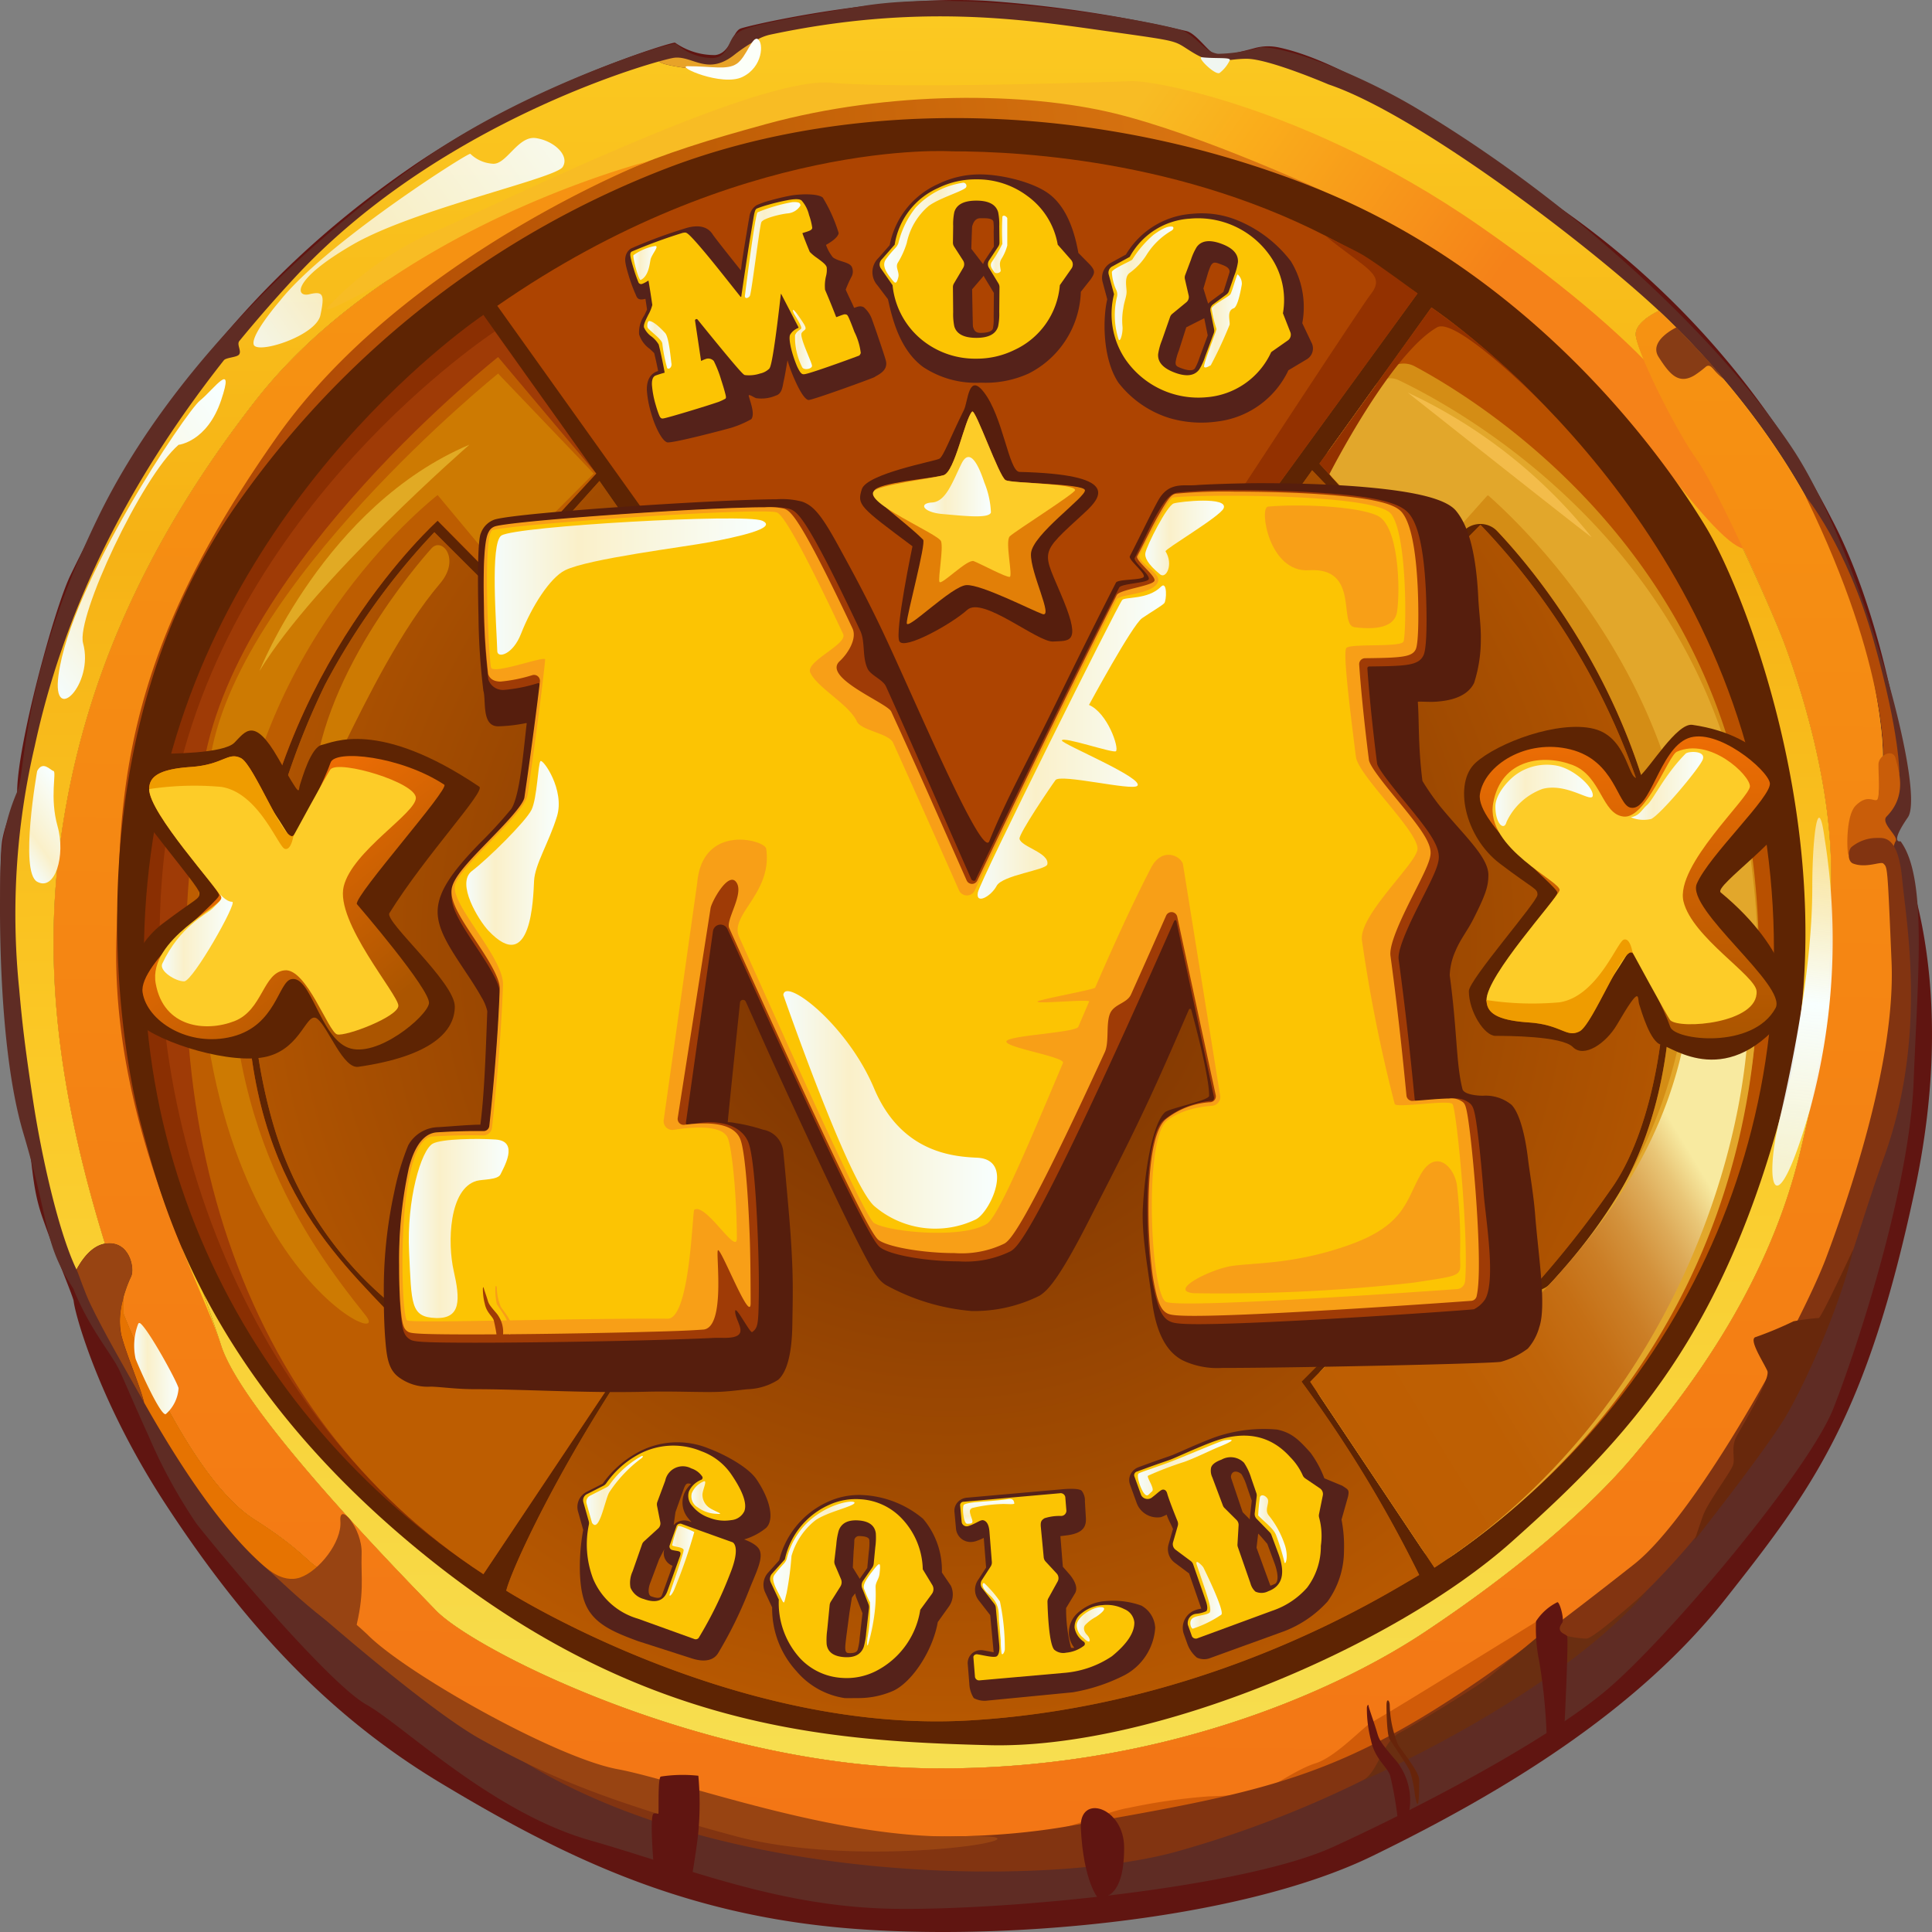 <svg id="Vrstva_1" data-name="Vrstva 1" xmlns="http://www.w3.org/2000/svg" xmlns:xlink="http://www.w3.org/1999/xlink" viewBox="0 0 200 200"><rect x="0" y="0" width="200" height="200" fill="#808080" stroke="none"/><defs><style>.cls-1{fill:#601511;}.cls-2{fill:#5f2c24;}.cls-3{fill:url(#Nepojmenovaný_přechod_63);}.cls-4{fill:#fbcc20;}.cls-5{fill:#f8bc24;}.cls-6{fill:url(#Nepojmenovaný_přechod_32);}.cls-7{fill:url(#Nepojmenovaný_přechod_25);}.cls-8{fill:url(#Nepojmenovaný_přechod_9);}.cls-9{fill:#e8a328;}.cls-10{fill:#e67301;}.cls-11{fill:#d15b08;}.cls-12{fill:#b14a07;}.cls-13{fill:#c95d09;}.cls-14{fill:#823411;}.cls-15{fill:#984412;}.cls-16{fill:#6a2e11;}.cls-17{fill:#67240a;}.cls-18{fill:#68280c;}.cls-19{fill:#5e2403;}.cls-20{fill:#f0f6f0;}.cls-21{fill:#fcfff9;}.cls-22{opacity:0.9;fill:url(#Nepojmenovaný_přechod_44);}.cls-23{fill:url(#Nepojmenovaný_přechod_44-2);}.cls-24{fill:url(#Nepojmenovaný_přechod_44-3);}.cls-25{fill:url(#Nepojmenovaný_přechod_44-4);}.cls-26{fill:url(#Nepojmenovaný_přechod_45);}.cls-27{fill:#873c15;}.cls-28{fill:#ad4401;}.cls-29{fill:#933100;}.cls-30{fill:#8a2f02;}.cls-31{fill:#b85000;}.cls-32{fill:#b95402;}.cls-33{opacity:0.8;fill:url(#Nepojmenovaný_přechod_12);}.cls-34{fill:#9f3b06;}.cls-35{fill:#bd5d01;}.cls-36{fill:#cd7a02;}.cls-37{fill:#e1aa24;}.cls-38{fill:#d48d15;}.cls-39{fill:#e2a72b;}.cls-40{fill:url(#Nepojmenovaný_přechod_17);}.cls-41{fill:#f3bc4a;}.cls-42{fill:url(#Nepojmenovaný_přechod_114);}.cls-43{fill:#fdcc28;}.cls-44{fill:#ef9c00;}.cls-45{fill:url(#Nepojmenovaný_přechod_44-5);}.cls-46{fill:url(#Nepojmenovaný_přechod_114-2);}.cls-47{fill:url(#Nepojmenovaný_přechod_44-6);}.cls-48{fill:url(#Nepojmenovaný_přechod_44-7);}.cls-49{fill:#561e0d;}.cls-50{fill:#e27f07;}.cls-51{fill:url(#Nepojmenovaný_přechod_44-8);}.cls-52{fill:#f89f17;}.cls-53{fill:#fcc403;}.cls-54{fill:url(#Nepojmenovaný_přechod_44-9);}.cls-55{fill:url(#Nepojmenovaný_přechod_44-10);}.cls-56{fill:url(#Nepojmenovaný_přechod_44-11);}.cls-57{fill:url(#Nepojmenovaný_přechod_44-12);}.cls-58{fill:url(#Nepojmenovaný_přechod_44-13);}.cls-59{fill:url(#Nepojmenovaný_přechod_44-14);}.cls-60{fill:#55221a;}.cls-61{fill:url(#Nepojmenovaný_přechod_44-15);}.cls-62{fill:url(#Nepojmenovaný_přechod_44-16);}.cls-63{fill:url(#Nepojmenovaný_přechod_44-17);}.cls-64{fill:url(#Nepojmenovaný_přechod_44-18);}.cls-65{fill:url(#Nepojmenovaný_přechod_44-19);}.cls-66{fill:url(#Nepojmenovaný_přechod_44-20);}.cls-67{fill:url(#Nepojmenovaný_přechod_44-21);}.cls-68{fill:url(#Nepojmenovaný_přechod_44-22);}.cls-69{fill:url(#Nepojmenovaný_přechod_44-23);}.cls-70{fill:url(#Nepojmenovaný_přechod_44-24);}.cls-71{fill:url(#Nepojmenovaný_přechod_44-25);}.cls-72{fill:url(#Nepojmenovaný_přechod_44-26);}.cls-73{fill:url(#Nepojmenovaný_přechod_44-27);}.cls-74{fill:url(#Nepojmenovaný_přechod_44-28);}.cls-75{fill:url(#Nepojmenovaný_přechod_44-29);}.cls-76{fill:url(#Nepojmenovaný_přechod_44-30);}.cls-77{fill:url(#Nepojmenovaný_přechod_44-31);}.cls-78{fill:url(#Nepojmenovaný_přechod_44-32);}.cls-79{fill:url(#Nepojmenovaný_přechod_44-33);}</style><linearGradient id="Nepojmenovaný_přechod_63" x1="95.409" y1="1.697" x2="95.758" y2="191.431" gradientUnits="userSpaceOnUse"><stop offset="0" stop-color="#fbc921"/><stop offset="0.286" stop-color="#f6b215"/><stop offset="0.558" stop-color="#fbc825"/><stop offset="1" stop-color="#f6e155"/></linearGradient><linearGradient id="Nepojmenovaný_přechod_32" x1="119.386" y1="8.394" x2="181.181" y2="51.846" gradientUnits="userSpaceOnUse"><stop offset="0" stop-color="#f8bc24"/><stop offset="0.152" stop-color="#faad1b"/><stop offset="0.539" stop-color="#f58219"/></linearGradient><linearGradient id="Nepojmenovaný_přechod_25" x1="7.941" y1="77.152" x2="142.774" y2="57.508" gradientUnits="userSpaceOnUse"><stop offset="0" stop-color="#a84006"/><stop offset="0.539" stop-color="#c05e06"/><stop offset="1" stop-color="#de7913"/></linearGradient><linearGradient id="Nepojmenovaný_přechod_9" x1="101.73" y1="32.343" x2="100.157" y2="189.059" gradientUnits="userSpaceOnUse"><stop offset="0" stop-color="#f69212"/><stop offset="1" stop-color="#f37615"/></linearGradient><linearGradient id="Nepojmenovaný_přechod_44" x1="26.671" y1="35.444" x2="55.736" y2="14.767" gradientUnits="userSpaceOnUse"><stop offset="0" stop-color="#f5fcfa"/><stop offset="0.308" stop-color="#faf0c9"/><stop offset="1" stop-color="#f8ffff"/></linearGradient><linearGradient id="Nepojmenovaný_přechod_44-2" x1="13.165" y1="61.689" x2="38.913" y2="43.372" gradientTransform="translate(-12.379 4.038) rotate(-1)" xlink:href="#Nepojmenovaný_přechod_44"/><linearGradient id="Nepojmenovaný_přechod_44-3" x1="1.318" y1="87.677" x2="7.609" y2="83.202" xlink:href="#Nepojmenovaný_přechod_44"/><linearGradient id="Nepojmenovaný_přechod_44-4" x1="13.881" y1="141.701" x2="18.469" y2="141.643" xlink:href="#Nepojmenovaný_přechod_44"/><linearGradient id="Nepojmenovaný_přechod_45" x1="189.41" y1="86.116" x2="185.48" y2="120.703" gradientUnits="userSpaceOnUse"><stop offset="0.017" stop-color="#faf0c9" stop-opacity="0.7"/><stop offset="0.514" stop-color="#f8ffff"/><stop offset="1" stop-color="#f5fcfa" stop-opacity="0.8"/></linearGradient><radialGradient id="Nepojmenovaný_přechod_12" cx="98.233" cy="109.767" r="86.803" gradientTransform="translate(0 -13.754) scale(1 1.011)" gradientUnits="userSpaceOnUse"><stop offset="0" stop-color="#5e2403"/><stop offset="1" stop-color="#bd5d01"/></radialGradient><linearGradient id="Nepojmenovaný_přechod_17" x1="186.858" y1="118.996" x2="131.312" y2="152.715" gradientUnits="userSpaceOnUse"><stop offset="0.159" stop-color="#f8eaa0"/><stop offset="0.164" stop-color="#f6e69c"/><stop offset="0.207" stop-color="#e9c677"/><stop offset="0.256" stop-color="#ddaa58"/><stop offset="0.31" stop-color="#d3923c"/><stop offset="0.371" stop-color="#cb7e26"/><stop offset="0.443" stop-color="#c56f15"/><stop offset="0.531" stop-color="#c0650a"/><stop offset="0.655" stop-color="#be5f03"/><stop offset="1" stop-color="#bd5d01"/></linearGradient><linearGradient id="Nepojmenovaný_přechod_114" x1="39.887" y1="104.441" x2="25.456" y2="86.186" gradientUnits="userSpaceOnUse"><stop offset="0" stop-color="#ab5500"/><stop offset="1" stop-color="#ed6d04"/></linearGradient><linearGradient id="Nepojmenovaný_přechod_44-5" x1="16.753" y1="97.016" x2="24.091" y2="97.016" xlink:href="#Nepojmenovaný_přechod_44"/><linearGradient id="Nepojmenovaný_přechod_114-2" x1="-2426.941" y1="-591.456" x2="-2395.689" y2="-591.456" gradientTransform="translate(760 -2319.455) rotate(-90)" xlink:href="#Nepojmenovaný_přechod_114"/><linearGradient id="Nepojmenovaný_přechod_44-6" x1="154.804" y1="82.338" x2="164.885" y2="82.338" xlink:href="#Nepojmenovaný_přechod_44"/><linearGradient id="Nepojmenovaný_přechod_44-7" x1="168.824" y1="81.372" x2="176.311" y2="81.372" xlink:href="#Nepojmenovaný_přechod_44"/><linearGradient id="Nepojmenovaný_přechod_44-8" x1="95.669" y1="50.381" x2="102.607" y2="50.381" xlink:href="#Nepojmenovaný_přechod_44"/><linearGradient id="Nepojmenovaný_přechod_44-9" x1="51.211" y1="60.72" x2="79.296" y2="60.72" xlink:href="#Nepojmenovaný_přechod_44"/><linearGradient id="Nepojmenovaný_přechod_44-10" x1="81.091" y1="114.897" x2="103.217" y2="114.897" xlink:href="#Nepojmenovaný_přechod_44"/><linearGradient id="Nepojmenovaný_přechod_44-11" x1="118.556" y1="55.692" x2="126.705" y2="55.692" xlink:href="#Nepojmenovaný_přechod_44"/><linearGradient id="Nepojmenovaný_přechod_44-12" x1="101.2" y1="76.819" x2="120.702" y2="76.819" xlink:href="#Nepojmenovaný_přechod_44"/><linearGradient id="Nepojmenovaný_přechod_44-13" x1="48.273" y1="88.29" x2="57.841" y2="88.29" xlink:href="#Nepojmenovaný_přechod_44"/><linearGradient id="Nepojmenovaný_přechod_44-14" x1="42.318" y1="127.173" x2="52.649" y2="127.173" xlink:href="#Nepojmenovaný_přechod_44"/><linearGradient id="Nepojmenovaný_přechod_44-15" x1="60.701" y1="154.29" x2="66.547" y2="154.29" xlink:href="#Nepojmenovaný_přechod_44"/><linearGradient id="Nepojmenovaný_přechod_44-16" x1="69.314" y1="161.576" x2="71.879" y2="161.576" xlink:href="#Nepojmenovaný_přechod_44"/><linearGradient id="Nepojmenovaný_přechod_44-17" x1="71.57" y1="155.031" x2="74.548" y2="155.031" xlink:href="#Nepojmenovaný_přechod_44"/><linearGradient id="Nepojmenovaný_přechod_44-18" x1="88.461" y1="160.668" x2="80.041" y2="160.668" xlink:href="#Nepojmenovaný_přechod_44"/><linearGradient id="Nepojmenovaný_přechod_44-19" x1="-212.483" y1="3614.381" x2="-214.092" y2="3614.381" gradientTransform="matrix(0.985, 0.174, 0.174, -0.985, -327.674, 3762.55)" xlink:href="#Nepojmenovaný_přechod_44"/><linearGradient id="Nepojmenovaný_přechod_44-20" x1="3000.425" y1="780.702" x2="3002.995" y2="780.702" gradientTransform="translate(-678.352 3158.163) rotate(-90)" xlink:href="#Nepojmenovaný_přechod_44"/><linearGradient id="Nepojmenovaný_přechod_44-21" x1="111.463" y1="168.154" x2="114.298" y2="168.154" xlink:href="#Nepojmenovaný_přechod_44"/><linearGradient id="Nepojmenovaný_přechod_44-22" x1="101.723" y1="167.562" x2="104.032" y2="167.562" xlink:href="#Nepojmenovaný_přechod_44"/><linearGradient id="Nepojmenovaný_přechod_44-23" x1="117.792" y1="151.925" x2="127.5" y2="151.925" xlink:href="#Nepojmenovaný_přechod_44"/><linearGradient id="Nepojmenovaný_přechod_44-24" x1="123.226" y1="165.149" x2="126.475" y2="165.149" xlink:href="#Nepojmenovaný_přechod_44"/><linearGradient id="Nepojmenovaný_přechod_44-25" x1="130.228" y1="158.301" x2="133.198" y2="158.301" xlink:href="#Nepojmenovaný_přechod_44"/><linearGradient id="Nepojmenovaný_přechod_44-26" x1="63.227" y1="56.996" x2="68.639" y2="56.996" gradientTransform="translate(16.081 -33.369) rotate(2)" xlink:href="#Nepojmenovaný_přechod_44"/><linearGradient id="Nepojmenovaný_přechod_44-27" x1="51.544" y1="58.778" x2="53.91" y2="58.778" gradientTransform="translate(16.081 -33.369) rotate(2)" xlink:href="#Nepojmenovaný_přechod_44"/><linearGradient id="Nepojmenovaný_přechod_44-28" x1="68.249" y1="66.145" x2="70.422" y2="66.145" gradientTransform="translate(16.081 -33.369) rotate(2)" xlink:href="#Nepojmenovaný_přechod_44"/><linearGradient id="Nepojmenovaný_přechod_44-29" x1="53.238" y1="67.205" x2="55.883" y2="67.205" gradientTransform="translate(16.081 -33.369) rotate(2)" xlink:href="#Nepojmenovaný_přechod_44"/><linearGradient id="Nepojmenovaný_přechod_44-30" x1="100.041" y1="24.087" x2="91.534" y2="24.087" xlink:href="#Nepojmenovaný_přechod_44"/><linearGradient id="Nepojmenovaný_přechod_44-31" x1="102.573" y1="25.303" x2="104.272" y2="25.303" xlink:href="#Nepojmenovaný_přechod_44"/><linearGradient id="Nepojmenovaný_přechod_44-32" x1="115.088" y1="29.329" x2="121.471" y2="29.329" xlink:href="#Nepojmenovaný_přechod_44"/><linearGradient id="Nepojmenovaný_přechod_44-33" x1="124.648" y1="33.223" x2="128.565" y2="33.223" xlink:href="#Nepojmenovaný_přechod_44"/></defs><path class="cls-1" d="M7.612,134.6s.012.091.038.264c.264,1.703,2.779,10.594,9.536,20.919,7.445,11.376,15.99,21.298,28.342,28.74s24.366,13.343,40.864,14.969,41.794-.599,55.669-7.356,27.496-15.14,36.549-26.601,14.636-18.903,19.628-42.425-2.214-36.579-2.214-36.579a5.699,5.699,0,0,0,1.523-4.191c-.254-2.395-2.2-17.791-7.953-28.654a87.954,87.954,0,0,0-29.104-32.845c-14.209-9.866-22.366-14.707-28.128-15.933a5.251,5.251,0,0,0-2.473.071c-1.33.362-3.485.897-4.002.723-.761-.257-2.03-2.224-3.046-2.481A130.818,130.818,0,0,0,102.876.14C92.047-.716,77.495,2.62,76.649,2.962S75.626,5.541,74.026,5.7a7.11,7.11,0,0,1-4.146-1.283c-.427-.086-15.059,4.448-27.242,12.83S17.751,37.871,7.274,59.586C5.582,63.093,1.775,77.206,1.775,81.996c0,1.454-1.015,2.224-1.523,4.875s-.169,19.93,1.607,26.259,1.1,8.81,2.538,12.916S7.274,133.488,7.612,134.6Z"/><path class="cls-2" d="M196.744,87.086s-1.184.342.761-2.481S192.429,56.807,185.576,46.457s-21.342-24.74-38.918-35.24C141.075,7.881,133.63,4.887,130.499,4.887a16.746,16.746,0,0,1-4.399.684c-1.354-.171-2.03-1.54-3.469-2.309S101.057-1.272,89.382.61,77.03,2.92,76.184,3.518,75.422,6.17,73.476,5.999a5.74,5.74,0,0,1-3.469-1.454c-.338-.342-15.313,4.362-26.058,11.889S18.061,37.219,10.108,53.642,2.663,79.901,1.817,81.868a20.874,20.874,0,0,0-1.692,6.672c-.169,2.395-.592,19.074,2.284,28.74,2.778,9.332,2.085,11.169,4.851,15.596.099.158.201.32.31.485a1.259,1.259,0,0,1,.092.227c1.679,4.054,3.815,6.476,4.646,8.156.405.82,1.589,3.664,3.036,6.818a53.733,53.733,0,0,0,5.001,9.177c2.961,3.764,13.79,16.594,17.598,18.732s12.944,11.12,23.097,14.028,19.628,6.928,31.557,7.099,36.295-2.224,45.432-6.415,21.659-10.777,28.004-15.995,21.236-22.923,23.774-29.424,7.868-22.838,8.291-33.786S199.536,90.849,196.744,87.086ZM7.919,131.427c.633-1.172,1.616-2.461,2.951-2.686,2.538-.428,3.13,2.566,2.707,3.421s-1.607,3.849-1.015,6.073c.586,2.201,1.911,5.151,2.355,6.957C11.496,139.136,8.892,133.529,7.919,131.427Z"/><path class="cls-3" d="M6.216,87.428c1.607-12.06,6.091-27.799,20.22-45.932S67.131,16.691,67.131,16.691,41.75,26.613,28.636,45.259s-17.063,32.683-16.244,51.834c.677,15.824,8.291,35.24,10.491,42.169s18.274,23.351,22.251,27.457,27.412,15.995,50.931,16.337,42.048-7.869,51.439-14.113,17.005-12.745,21.659-18.304,13.621-16.594,17.175-31.306,3.046-18.304,3.215-28.312-3.384-20.528-4.822-24.377-7.107-16.252-9.137-19.16-6.176-11.291-6.261-12.83c-.061-1.115,1.52-2.051,2.396-2.482-7.452-6.969-25.036-20.345-34.207-23.435,0,0-6.176-2.652-8.46-2.652s-3.215.77-5.499-.599-.846-1.112-9.306-2.309S94.881.354,79.652,3.604a4.898,4.898,0,0,0-1.135.43,1.634,1.634,0,0,1-.218,1.11c-.677,1.369-2.115,2.652-3.384,2.395S68.892,6.974,68.223,6.358c-5.535,1.544-24.409,8.022-37.726,22.393q-3.039,3.28-5.719,6.549c-.303.369.262,1.037-.034,1.406-.238.297-1.338.295-1.572.592C12.654,50.642,6.472,63.886,3.594,77.249a76.415,76.415,0,0,0-1.607,25.147c.304,3.425.592,5.987,1.438,11.547.84,5.518,2.538,13.258,4.399,17.278l.095.205c.633-1.172,1.616-2.461,2.951-2.686C5.794,112.32,4.609,99.488,6.216,87.428Z"/><path class="cls-4" d="M196.605,94.448l-1.427-7.942c-1.364-2.269-.523-5.027-.295-7.717.254-2.994-1.354-11.547-2.792-15.653s-5.323-16.175-19.29-29.937c-.329-.324-.688-.667-1.073-1.028-.876.431-2.457,1.366-2.396,2.482.085,1.54,4.23,9.922,6.261,12.83S183.292,62.794,184.73,66.643s4.992,14.37,4.822,24.377.338,13.6-3.215,28.312-12.521,25.746-17.175,31.306-12.268,12.06-21.659,18.304-27.919,14.455-51.439,14.113-46.955-12.231-50.931-16.337S25.083,146.19,22.883,139.262s-9.814-26.345-10.491-42.169c-.819-19.151,3.13-33.187,16.244-51.834S67.131,16.691,67.131,16.691,40.565,23.362,26.437,41.496,7.824,75.368,6.216,87.428s-.423,24.892,4.653,41.313c2.538-.428,3.13,2.566,2.707,3.421a13.02,13.02,0,0,0-.8,2.181c.038.72.038,1.668.038,1.668s6.481,16.768,13.52,21.257c4.881,3.113,5.483,4.396,6.69,5.061a3.757,3.757,0,0,0,2.717-.743l-.013,1.42c.843.16.67.392-.006.642l-.047,4.963,10.397,7.525c2.661,1.77,5.501,3.525,8.496,5.172l21.837,8.279q1.79.351,3.612.59l5.934.447c13.161.375,33.469-1.559,49.617-6.19l21.579-11.473,13.571-11.878c2.41-2.522,4.696-5.057,6.765-7.499l10.817-17.746c1.946-6.341,5.664-17.215,7.41-24.682l.908-14.899C196.619,95.643,196.614,95.038,196.605,94.448Z"/><path class="cls-5" d="M117.301,8.394s-23.52.855-31.303.171S51.056,21.395,45.388,23.79a33.77,33.77,0,0,0-11.083,7.613c-2.2,2.138,3.723-1.54,13.79-6.415S92.681,13.697,92.681,13.697l26.695.684Z"/><path class="cls-6" d="M116.963,8.565c-1.247-.841,16.752,1.283,36.295,14.883s23.435,21.384,26.058,26.43,4.141,12.659-5.798,0-57.232-34.898-57.232-34.898S118.232,9.42,116.963,8.565Z"/><path class="cls-7" d="M17.976,61.682S32.19,35.252,47.249,26.698,67.131,16.178,79.314,12.842c12.732-3.486,26.904-3.336,36.041-1.112s21.93,8.191,21.93,8.191-13.555-3.23-28.106-5.539S71.023,18.145,62.986,22.336,21.699,62.879,21.699,62.879l-2.877,67.145L12.054,116.595,10.447,82.381Z"/><path class="cls-8" d="M196.605,94.448l-1.427-7.942c-1.364-2.269-.523-5.027-.295-7.717.254-2.994-1.354-11.547-2.792-15.653s-5.323-16.175-19.29-29.937c-.329-.324-.688-.667-1.073-1.028l-0,0-.06.03-.042.021-.059.03-.06.031-.077.04-.074.04-.051.028-.074.041-.046.026q-.057.033-.115.067l-.035.021q-.045.027-.091.055l-.042.026q-.051.032-.102.065l-.023.015q-.062.041-.124.083l-.034.023q-.048.034-.096.068l-.034.024q-.062.046-.123.093l-.008.007q-.056.044-.111.09l-.031.026q-.048.041-.095.083l-.022.019q-.057.051-.111.104l-.02.02q-.044.043-.086.088l-.026.028c-.032.035-.063.069-.092.105l-.005.005c-.031.037-.06.075-.088.113l-.021.029q-.033.045-.062.092l-.018.028c-.024.039-.047.078-.068.118l-.008.016q-.027.052-.049.104l-.014.034q-.02.05-.037.101l-.008.023c-.012.041-.022.082-.031.124l-.005.031q-.008.049-.013.099l-.003.036c-.002.043-.003.085-.001.129.064,1.767,4.222,10.008,6.261,12.83,2.076,2.875,7.699,15.311,9.137,19.16s4.992,14.37,4.822,24.377.338,13.6-3.215,28.312-12.521,25.746-17.175,31.306-12.268,12.06-21.659,18.304-27.919,14.455-51.439,14.113-46.955-12.231-50.931-16.337S25.083,146.19,22.883,139.262,11.462,116.253,12.054,97.093q.085-2.736.238-5.34c.117-16.526,4.479-29.623,16.344-46.494C41.75,26.613,67.131,16.691,67.131,16.691S40.566,23.362,26.437,41.496,7.824,75.368,6.216,87.428a76.178,76.178,0,0,0-.665,9.234q-.003.296-.004.593t0.0.595q.002.596.014,1.197t.032,1.207q.021.606.051,1.217t.07,1.227q.02.308.042.618.044.619.098,1.245t.117,1.257q.032.316.066.633.068.635.147,1.276.196,1.603.454,3.248.052.329.106.66.108.662.227,1.332t.248,1.347q.129.677.268,1.363.07.343.142.688.217,1.035.458,2.088.08.351.163.705.166.707.343,1.423.353,1.432.751,2.9.199.735.408,1.479.524,1.861,1.119,3.784c2.538-.428,3.13,2.566,2.707,3.421a13.02,13.02,0,0,0-.8,2.181c.038.72.038,1.668.038,1.668s6.481,16.768,13.52,21.257c4.881,3.113,5.483,4.396,6.69,5.061a3.888,3.888,0,0,0,2.615-.662l.002-.001.029-.021.002-.001c.018-.014.033-.026.044-.035l.002-.001.012-.01.003-.002.006-.005.001-.001.002-.002-.013,1.42c.843.16.67.392-.006.642l-.047,4.963,8.95,6.478,1.447,1.047c2.661,1.77,5.501,3.525,8.496,5.172L68.466,186.577l7.941,3.011q1.79.351,3.612.59l5.588.421.346.026c13.161.375,33.469-1.559,49.617-6.19l21.579-11.473,13.571-11.878c2.41-2.522,4.696-5.057,6.765-7.499l6.121-10.043,4.696-7.704c1.946-6.341,5.664-17.215,7.41-24.682l.908-14.899C196.619,95.643,196.614,95.038,196.605,94.448Z"/><path class="cls-9" d="M78.299,5.144a1.634,1.634,0,0,0,.218-1.11A17.635,17.635,0,0,0,75.93,5.742c-2.792,2.138-4.315-.086-6.261.257-.225.04-.722.157-1.446.359.669.616,5.422.924,6.691,1.18S77.622,6.512,78.299,5.144Z"/><path class="cls-10" d="M35.405,162.955c-3.892-.513-2.03-1.197-9.07-5.686s-13.52-21.257-13.52-21.257,0-.948-.038-1.668a7.858,7.858,0,0,0-.215,3.892c.586,2.201,1.911,5.151,2.355,6.958,3.868,6.85,8.778,14.273,13.551,17.847.695.52,1.445,1.098,2.25,1.723C33.36,164.308,38.332,163.341,35.405,162.955Z"/><path class="cls-11" d="M159.518,167.574s-16.413,10.179-17.344,10.606-3.807,3.678-6.007,4.362-5.245,3.079-6.43,3.079-1.438.257-4.653.342a61.487,61.487,0,0,0-8.291,1.197c-1.777.257-5.753,1.967-7.614,2.224s11.591,1.197,15.567,0,31.98-13.429,34.18-16.337A4.907,4.907,0,0,0,159.518,167.574Z"/><path class="cls-12" d="M186.9,51.35s4.261,5.114,7.052,14.951,2.669,13.9,2.669,13.9l-1.654-1.07S195.753,69.501,186.9,51.35Z"/><path class="cls-13" d="M194.46,79.131c0-.941,1.523-1.711,1.777-.599s1.29,3.742-.931,5.987c-.677.684,1.269,2.053.931,2.566-.274.415-.254,1.711-1.607.513a1.97,1.97,0,0,0-3.215.77c-.169.941-.508-3.764.677-4.961s1.861-.428,2.2-.599.169-2.652.169-3.421Z"/><path class="cls-14" d="M191.668,87.685a4.124,4.124,0,0,1,2.623-.941c.761,0,2.2-.257,2.623,4.277S199.536,107.272,195.052,119.76c-2.956,8.232-4.331,14.456-8.123,22.08a89.958,89.958,0,0,1-8.375,13.417c-11.168,15.14-22.843,20.785-29.273,24.548A111.052,111.052,0,0,1,122.039,191.609c-12.775,3.678-46.955,3.764-67.937-9.323,0,0,30.542,11.291,56.515,6.757s31.071-5.47,58.546-27.114c6.514-5.132,17.344-24.976,19.882-31.733s7.191-20.528,6.768-30.621-.423-9.751-.846-10.179c-.254-.257-1.777.513-3.13,0C191.234,89.167,191.288,88.025,191.668,87.685Z"/><path class="cls-15" d="M28.467,163.041a30.796,30.796,0,0,1,9.56,6.159c3.976,4.02,19.459,12.745,25.889,13.942s22.658,7.323,35.483,6.954-9.256,3.737-23.3-.026S55.963,183.483,49.787,180.062,29.567,164.153,28.467,163.041Z"/><path class="cls-15" d="M13.577,132.163c.423-.855-.169-3.849-2.707-3.421-1.335.225-2.318,1.514-2.951,2.686.359.775.752,2.156,1.512,3.729,1.304,2.697,3.326,6.213,5.485,10.037-.444-1.807-1.769-4.757-2.355-6.958C11.969,136.012,13.154,133.018,13.577,132.163Z"/><path class="cls-15" d="M27.367,162.1s1.777,1.882,3.723,1.197,4.315-3.678,4.146-5.816,2.284.77,2.2,3.336.336,4.114-.677,8.04C36.251,170.824,27.367,162.1,27.367,162.1Z"/><path class="cls-16" d="M170.517,164.666s-5.415,4.875-6.261,4.961a10.144,10.144,0,0,1-2.623-.428l-2.369.171s-3.892,3.25-5.161,4.277-7.45,4.795-9.222,5.731-2.263,4.124-3.754,4.885S160.957,175.871,170.517,164.666Z"/><path class="cls-1" d="M67.639,192.721s-.383-4.574,0-4.961c.085-.086.423,0,.508,0s-.085-3.678.254-3.849a14.975,14.975,0,0,1,3.892-.086,32.079,32.079,0,0,1,0,5.816c-.169,1.711-.592,4.106-.592,4.191A23.919,23.919,0,0,1,67.639,192.721Z"/><path class="cls-1" d="M113.663,196.485s-1.515-1.714-1.777-7.27c-.169-3.592,4.484-2.138,4.484,2.053C116.37,193.676,115.947,196.485,113.663,196.485Z"/><path class="cls-1" d="M141.498,176.812a12.995,12.995,0,0,0,.423,3.336c.431,2.093,1.861,2.823,2.03,3.849a35.742,35.742,0,0,1,.677,3.764c0,.855,1.184,0,1.269-.342a6.568,6.568,0,0,0-1.354-5.132c-1.777-2.053-1.777-2.224-2.03-3.079s-.846-2.481-.846-2.652S141.498,176.555,141.498,176.812Z"/><path class="cls-17" d="M143.528,176.555s0,2.994.338,3.507c.547.83,1.865,2.767,2.115,3.336a13.523,13.523,0,0,1,.508,2.566c.085.342.423,2.31.423-1.711,0-.855-1.861-3.079-2.2-3.678a11.404,11.404,0,0,1-.846-4.02C143.867,176.014,143.528,175.7,143.528,176.555Z"/><path class="cls-1" d="M161.21,165.863a5.619,5.619,0,0,0-2.2,1.967,16.833,16.833,0,0,0,.338,4.191,59.496,59.496,0,0,1,.761,7.613c0,1.369,1.861-1.283,1.861-1.283s.423-8.725.254-8.981-1.234-.389-.508-1.369C161.972,167.659,161.448,165.773,161.21,165.863Z"/><path class="cls-18" d="M191.837,129.34s-3.215,6.928-3.553,7.099a21.951,21.951,0,0,0-2.623.342,37.584,37.584,0,0,1-3.892,1.625c-.834.169.771,2.566,1.184,3.507.338.77-2.2,5.047-3.13,6.672-.702,1.225-.169,2.309-.423,3.079s-2.623,3.849-3.13,5.303-.846,2.481-.846,2.481,7.639-9.635,9.645-13.172C187.321,142.304,190.737,134.472,191.837,129.34Z"/><path class="cls-19" d="M14.677,116.681c2.082,7.698,6.43,25.575,28.765,43.879s41.963,19.673,58.969,20.101,41.963-10.264,54.062-21.042,22.082-21.384,28.427-46.274-4.061-51.748-8.291-58.762-17.598-26.003-40.525-35.155S88.367,10.19,69.585,17.204A96.698,96.698,0,0,0,24.237,52.615C8.162,75.961,11.716,105.732,14.677,116.681Z"/><path class="cls-20" d="M124.416,5.928c-.607-.066,1.43,1.952,1.853,1.61a3.6,3.6,0,0,0,1.05-1.327C127.369,5.913,125.846,6.084,124.416,5.928Z"/><path class="cls-21" d="M71.192,6.854c2.538,0,4.061.428,5.076-.257s1.606-2.939,2.199-2.539.509,2.881-1.607,3.907S69.898,6.854,71.192,6.854Z"/><path class="cls-22" d="M28.975,31.146S25.929,34.653,26.267,35.679s6.446-.894,6.903-3.056.288-2.504-1.15-2.162-1.861-1.454,4.484-5.132S57.486,18.487,58.248,17.289s-.931-2.737-2.792-2.994-3.046,2.823-4.484,2.652a3.659,3.659,0,0,1-2.284-1.026C48.518,15.75,33.713,25.159,28.975,31.146Z"/><path class="cls-23" d="M18.484,46.049s2.956-.309,4.405-4.612-.781-1.098-2.199.039S7.282,60.466,6.05,69.93c-.686,5.266,3.724.911,2.55-3.346C7.86,63.901,14.649,49.368,18.484,46.049Z"/><path class="cls-24" d="M3.847,79.815s-1.861,10.435,0,11.462,2.961-2.737,2.115-5.731-.085-5.645-.423-5.731S4.44,78.703,3.847,79.815Z"/><path class="cls-25" d="M14.506,136.981a.133.133,0,0,0-.202.069,6.333,6.333,0,0,0-.264,3.621c.552,1.413,2.652,5.992,3.125,5.713a3.883,3.883,0,0,0,1.319-2.674C18.329,143.004,15.331,137.556,14.506,136.981Z"/><path class="cls-26" d="M187.607,91.876c0-5.15.592-10.179,1.269-5.132a66.73,66.73,0,0,1-1.508,28.12c-3.568,12.424-4.803,8.007-3.213,1.277S187.607,99.83,187.607,91.876Z"/><path class="cls-27" d="M173.563,33.883s-2.961,1.369-1.861,3.079,2.03,2.908,3.723,1.882a10.683,10.683,0,0,0,1.182-.893c.425-.304.694.224,1.102.637a7.204,7.204,0,0,0,.761.684c-.254-.257-1.197-1.419-1.607-1.882C176.064,36.489,173.563,33.883,173.563,33.883Z"/><path class="cls-28" d="M51.479,31.659c25.127-17.449,47.04-15.995,47.04-15.995,7.53,0,25.635,1.026,41.794,10.435l6.43,4.277L98.181,97.093Z"/><path class="cls-29" d="M98.181,97.093l48.563-66.717s-4.121-3.056-5.584-3.935c-.935-.562-3.892-1.967-3.892-1.967,4.315,3.507,6.261,3.935,4.569,6.073S98.181,97.093,98.181,97.093Z"/><path class="cls-30" d="M47.08,127.629l-7.276,7.784C32.951,128.228,23.476,118.648,25.929,93.843S45.303,53.898,45.303,53.898l6.176,6.244L61.716,49.023,50.041,32.6S22.714,50.819,16.369,83.75s8.376,62.697,33.672,79.205l12.86-19.245Z"/><path class="cls-31" d="M151.454,126.958l7.276,7.784c6.853-7.185,16.329-16.765,13.875-41.57S153.231,53.227,153.231,53.227l-6.176,6.244-10.464-11.474,11.591-16.166s27.639,18.317,33.984,51.248-8.376,62.697-33.672,79.205l-12.86-19.245Z"/><path class="cls-32" d="M134.73,143.025a131.748,131.748,0,0,1,12.183,20.015c-4.23,2.481-21.997,13.6-46.532,15.054S52.41,164.666,52.41,164.666c.378-1.689,4.227-10.42,11.168-21.213L47.249,126.859l-7.445,7.527a37.794,37.794,0,0,1-11.506-17.962,54.997,54.997,0,0,1-1.354-24.891A79.05,79.05,0,0,1,33.628,70.92,71.486,71.486,0,0,1,44.965,55.096l6.514,6.501L62.055,49.793l36.126,51.748,37.649-52.86,11.337,11.804,6.091-6.159a72.982,72.982,0,0,1,15.99,25.917c5.668,15.995,3.13,35.155-2.538,42.938a104.01,104.01,0,0,1-8.376,10.521l-6.768-7.613Z"/><path class="cls-33" d="M134.73,143.025a131.748,131.748,0,0,1,12.183,20.015c-4.23,2.481-21.997,13.6-46.532,15.054S52.41,164.666,52.41,164.666c.378-1.689,4.227-10.42,11.168-21.213L47.249,126.859l-7.445,7.527a37.794,37.794,0,0,1-11.506-17.962,54.997,54.997,0,0,1-1.354-24.891A79.05,79.05,0,0,1,33.628,70.92,71.486,71.486,0,0,1,44.965,55.096l6.514,6.501L62.055,49.793l36.126,51.748,37.649-52.86,11.337,11.804,6.091-6.159a72.982,72.982,0,0,1,15.99,25.917c5.668,15.995,3.13,35.155-2.538,42.938a104.01,104.01,0,0,1-8.376,10.521l-6.768-7.613Z"/><path class="cls-34" d="M47.08,127.629l-7.276,7.784C32.951,128.228,23.476,118.648,25.929,93.843S45.303,53.898,45.303,53.898l6.176,6.244L61.716,49.023l-10.491-14.712S23.521,52.403,17.807,83.066c-5.499,29.509,6.938,63.381,32.234,79.889l12.86-19.245Z"/><path class="cls-35" d="M47.08,127.629l-7.276,7.784C32.951,128.228,23.476,118.648,25.929,93.843S45.303,53.898,45.303,53.898l6.176,6.244L61.716,49.023,51.564,36.962S24.829,58.004,21.107,78.96c-6.483,36.498,3.638,67.487,28.934,83.995l12.86-19.245Z"/><path class="cls-36" d="M37.858,136.183c-6.193-7.773-16.075-21.042-13.621-45.847S45.303,51.247,45.303,51.247l6.345,7.613,9.814-9.836L51.564,38.673S24.237,60.656,21.699,78.96C14.825,128.53,41.369,140.589,37.858,136.183Z"/><path class="cls-37" d="M26.86,69.466s6.768-17.107,21.743-23.436C48.603,46.029,32.613,59.971,26.86,69.466Z"/><path class="cls-38" d="M153.194,128.819l3.765,4.027a2.438,2.438,0,0,0,3.571-.001c6.581-7.031,14.32-16.982,12.076-39.674-1.962-19.831-13.17-33.484-17.586-38.163a2.436,2.436,0,0,0-3.512-.04l-2.644,2.673a2.437,2.437,0,0,1-3.542-.073l-7.364-8.075a2.504,2.504,0,0,1-.179-3.145l5.545-7.694A2.438,2.438,0,0,1,146.456,37.923c6.653,3.563,28.676,17.281,34.044,45.143,6.17,32.023-6.005,61.065-29.943,77.822a2.44,2.44,0,0,1-3.433-.652L136.764,144.731a2.503,2.503,0,0,1,.294-3.141L149.668,128.773A2.437,2.437,0,0,1,153.194,128.819Z"/><path class="cls-39" d="M152.853,128.525l6.036,6.763c.433.485.014-.686.46-1.158,6.864-7.264,16.752-19.844,15.652-41.741-1.202-23.923-19.557-39.852-20.899-41.068a.11.11,0,0,0-.157.009l-5.081,5.701a2.459,2.459,0,0,1-3.627.059l-7.5-7.888a2.017,2.017,0,0,1-.176-2.56l4.772-6.657a1.965,1.965,0,0,1,2.447-.635c6.257,2.986,30.134,16.107,35.635,44.655,6.206,32.207-6.065,60.499-30.272,77.17a1.963,1.963,0,0,1-2.749-.537l-10.851-16.238a2.017,2.017,0,0,1,.237-2.53l13.201-13.417A1.963,1.963,0,0,1,152.853,128.525Z"/><path class="cls-40" d="M181.029,103.078c.328,14.822-7.627,42.95-32.536,59.205l-0,0-12.86-19.245,0-0,15.821-16.08h0l7.276,7.783h0c6.853-7.185,13.733-15.922,15.848-28.239a7.54,7.54,0,0,0,3.046-.599c.801-.412,2.163-2.382,2.891-3.048A.307.307,0,0,1,181.029,103.078Z"/><path class="cls-41" d="M164.764,55.609c.207.271-19.036-14.969-19.036-14.969A53.027,53.027,0,0,1,164.764,55.609Z"/><path class="cls-29" d="M159.635,41.71a78.943,78.943,0,0,0-11.454-9.879L136.591,47.996l1.015,1.112s6.345-12.488,11.168-15.225C150.76,32.756,159.635,41.71,159.635,41.71Z"/><path class="cls-36" d="M44.711,56.721S34.175,68.142,32.613,79.986C31.428,88.968,37.575,69.76,45.557,60.399,47.672,57.918,45.811,55.609,44.711,56.721Z"/><path class="cls-19" d="M13.631,82.602c0-2.072,1.584-4.576,2.716-4.576s6.789,0,7.92-1.144S26.303,74.137,28.793,78.484s2.037,3.432,2.263,2.745,1.131-3.889,2.263-4.118,5.836-2.723,16.299,4.329c.679.458-5.584,7.099-9.306,13.087-.539.866,6.768,7.149,6.768,9.665s-2.314,5.136-9.983,6.244c-1.584.229-3.099-4.041-4.231-4.956s-1.584,2.974-5.205,3.889-11.089-1.373-13.351-3.432-1.131-7.55,2.489-10.295,3.847-2.517,3.847-3.203S13.631,83.746,13.631,82.602Z"/><path class="cls-42" d="M15.441,81.687c0-1.232.905-2.059,4.3-2.288s3.847-1.601,5.205-.915,4.526,8.923,5.431,8.008,3.394-6.177,3.847-7.55,7.241-.686,11.767,2.288c.6.394-9.278,11.439-9.052,12.354,0,0,7.694,8.923,7.468,10.295s-5.431,5.72-8.373,4.576-3.847-7.55-5.884-7.092c-1.344.302-1.584,4.805-6.11,5.948s-8.826-1.602-9.278-4.576,7.92-9.38,7.92-10.067S15.441,84.204,15.441,81.687Z"/><path class="cls-43" d="M34.224,79.628c.96-.971,8.826,1.373,8.826,2.974s-6.563,5.491-7.468,9.151,5.657,11.211,5.657,12.354-5.431,3.203-6.336,2.974-3.168-6.864-5.431-6.635-2.263,4.118-5.205,5.262-7.321.702-8.147-3.889c-.834-4.637,7.083-8.065,6.789-8.923-.305-.891-7.468-8.694-7.468-11.211,0-1.384,6.789-2.974,9.052-1.83s5.657,7.092,5.657,7.092S33.998,79.857,34.224,79.628Z"/><path class="cls-44" d="M15.441,81.687c0-1.232.905-2.059,4.3-2.288s3.847-1.601,5.205-.915,4.526,8.923,5.431,8.008c0,0-.226,1.602-.905,1.373s-2.702-5.805-6.563-6.406A31.177,31.177,0,0,0,15.441,81.687Z"/><path class="cls-45" d="M19.062,101.591c-.905,0-2.61-1.084-2.263-1.83,1.81-3.889,4.628-5.136,5.205-5.72.905-.915,1.152-.987.679-1.601-.017-.022.679.915,1.358.915C24.624,93.355,19.967,101.591,19.062,101.591Z"/><path class="cls-19" d="M152.055,102.6c0,2.098,1.604,4.633,2.749,4.633s6.873,0,8.019,1.158,3.418-.358,4.564-2.316c2.56-4.377,2.08-2.78,2.309-2.085s1.146,3.938,2.291,4.169,6.99,4.929,13.166-3.368c.497-.667.423-6.244-7.022-12.403-.793-.656,7.276-6.091,7.276-8.639s-2.448-7.593-10.212-8.714c-1.604-.232-4.378,4.452-5.524,5.378s-.987-4.034-4.653-4.961-9.985,1.436-12.276,3.52-1.146,7.644,2.52,10.423,3.895,2.548,3.895,3.243S152.055,101.442,152.055,102.6Z"/><path class="cls-46" d="M153.887,103.526c0,1.247.916,2.085,4.353,2.316s3.895,1.621,5.27.927,4.582-9.034,5.499-8.107,3.437,6.254,3.895,7.644,8.531,2.363,10.896-1.942c1.269-2.309-9.292-10.229-8.147-12.882,1.279-2.962,7.79-9.034,7.561-10.423s-5.499-5.791-8.477-4.633-3.895,7.644-5.957,7.181c-1.36-.306-1.604-4.864-6.186-6.022s-8.935,1.621-9.394,4.633,8.019,9.497,8.019,10.192S153.887,100.979,153.887,103.526Z"/><path class="cls-43" d="M172.904,105.611c.972.983,9.164.337,8.935-3.011-.111-1.618-6.644-5.559-7.561-9.265s6.873-10.781,6.873-11.939-4.124-5.096-7.561-3.58c-.866.382-3.208,6.949-5.499,6.717s-2.291-4.169-5.27-5.328-7.412-.71-8.248,3.938c-.844,4.694,7.171,8.165,6.873,9.034-.309.902-7.561,8.802-7.561,11.35,0,1.402,6.873,3.011,9.164,1.853s5.728-7.181,5.728-7.181S172.675,105.38,172.904,105.611Z"/><path class="cls-44" d="M153.887,103.526c0,1.247.916,2.085,4.353,2.316s3.895,1.621,5.27.927,4.582-9.034,5.499-8.107c0,0-.229-1.621-.916-1.39s-2.735,5.878-6.644,6.486A31.564,31.564,0,0,1,153.887,103.526Z"/><path class="cls-47" d="M154.804,83.48c0-1.158,1.146-2.548,2.062-3.243a5.476,5.476,0,0,1,4.341-.965c1.692.342,3.678,2.123,3.678,3.05s-2.629-1.335-5.201-.655a6.578,6.578,0,0,0-3.735,3.435C155.72,86.028,154.804,85.333,154.804,83.48Z"/><path class="cls-48" d="M176.27,78.618c.338-.941-1.509-.869-1.777-.599-2.2,2.224-3.334,4.746-3.976,5.303-.592.513-.761,1.112-1.692,1.283a3.405,3.405,0,0,0,2.115.171C171.955,84.263,175.961,79.478,176.27,78.618Z"/><path class="cls-49" d="M99.788,42.437c-1.456,2.944-2.115,4.79-2.538,5.047S89.72,49.023,89.213,50.648s-.254,1.796,5.245,5.902c0,0-1.861,8.896-1.354,9.836s5.415-1.796,7.022-3.25,7.301,3.384,8.896,3.274,2.927.292,1.087-4.215c-2.2-5.389-2.766-4.588,2.2-9.152,1.861-1.711,3.469-3.935-6.768-4.191-1.112-.028-1.692-5.731-3.723-8.297C100.25,38.572,100.211,41.581,99.788,42.437Z"/><path class="cls-50" d="M100.634,42.608c-.766.775-1.777,6.244-2.961,6.586s-6.853.77-7.191,1.625,3.167,3.117,5.076,5.047c.338.342-1.692,7.784-1.692,8.639s4.653-3.849,6.176-3.935,6.684,2.566,7.868,2.994-1.269-4.277-1.184-6.244,5.753-5.902,5.584-6.586-7.53-.684-8.207-1.026S100.973,42.266,100.634,42.608Z"/><path class="cls-43" d="M111.294,50.734c0-.705-6.514-.684-7.191-1.026s-3.13-7.442-3.469-7.099c-.766.775-1.777,6.244-2.961,6.586s-6.547.974-7.191,1.625c-1.184,1.197,6.684,4.448,6.938,5.218s-.329,3.786-.169,4.191c.169.428,2.877-2.395,3.553-2.138s3.384,1.711,3.723,1.625-.508-3.678,0-4.191S111.294,51.076,111.294,50.734Z"/><path class="cls-51" d="M101.903,49.964c-.467-1.417-1.438-3.849-2.369-1.967s-1.607,3.935-3.046,4.02S95.558,53.043,97.588,53.214s4.822.513,4.992-.171A9.086,9.086,0,0,0,101.903,49.964Z"/><path class="cls-49" d="M49.137,143.808c-1.9,0-3.434-.235-4.525-.264a5.023,5.023,0,0,1-3.222-.897c-1.164-.784-1.35-2.064-1.501-3.926-.103-1.275-.158-2.897-.154-4.568A47.438,47.438,0,0,1,40.822,123.354a27.012,27.012,0,0,1,1.436-4.791,3.644,3.644,0,0,1,3.13-1.882c1.402-.083,3.144-.251,4.399-.257.025-0-.508,2.481-.33,1.635.612-2.915.798-8.233.986-13.382l-0-.008A4.816,4.816,0,0,0,49.824,103.202c-.466-.85-1.106-1.814-1.725-2.746-1.641-2.473-2.938-4.426-2.783-6.387.146-1.843,1.446-3.79,4.301-6.726A46.698,46.698,0,0,0,52.918,83.75c.931-1.369,1.293-6.343,1.606-8.842A.049.049,0,0,0,54.463,74.853a16.646,16.646,0,0,1-2.89.336c-1.752,0-1.236-2.673-1.532-3.67a68.566,68.566,0,0,1-.508-7.698c-.1-4.083-.08-8.005.254-8.639a2.314,2.314,0,0,1,1.433-1.404c2.588-.748,23.572-2.093,29.173-2.093a8.074,8.074,0,0,1,2.624.24c1.211.408,2.068,1.456,3.822,4.674,1.13,2.073,2.698,4.886,4.572,8.848,3.207,6.78,10.237,23.522,10.998,21.64,1.779-4.397,3.844-8.048,6.853-14.199,2.507-5.124,4.513-9.163,6.261-12.574.193-.377,2.695-.245,2.877-.599.205-.398-1.628-1.77-1.438-2.138,1.129-2.188,2.289-4.634,2.961-5.816,1.083-1.907,2.604-1.434,3.892-1.54,1.005-.082,4.537-.203,6.608-.203,2.323,0,6.814.052,10.8.399,5.758.502,8.616,1.326,9.548,2.514.723.922,1.97,2.891,2.262,8.973.07,1.447.297,2.977.261,4.311a14.603,14.603,0,0,1-.696,4.487c-.792,1.601-2.854,1.857-3.916,1.935-.641.047-1.174-.008-1.86-.001a.051.051,0,0,0-.05.055c.151,1.944.018,4.509.478,8.15a26.618,26.618,0,0,0,1.82,2.62c2.531,3.077,5.007,5.26,5.007,7.122,0,1.178-.297,2.065-1.566,4.575-.591,1.168-1.341,2.087-1.827,3.255a6.727,6.727,0,0,0-.609,2.549l0.0.005c.792,5.819.644,9.127,1.321,11.778.134.524,1.38.684,2.115.684a4.233,4.233,0,0,1,2.961.941c.68.688,1.337,2.565,1.695,5.508.206,1.697.59,3.767.758,5.954.314,4.077,1.184,9.347.423,11.547a5.632,5.632,0,0,1-1.184,2.224,8.229,8.229,0,0,1-2.792,1.369c-.871.191-21.307.636-28.879.636a8.337,8.337,0,0,1-3.968-.74c-1.478-.712-2.821-2.44-3.278-6.311-.345-2.919-1.111-6.681-.931-9.665.325-5.396,1.327-8.925,2.284-9.751.464-.426,4.569-1.197,4.569-1.711,0-2.012-1.469-7.5-1.854-8.906a.126.126,0,0,0-.237-.017c-.494,1.122-2.164,5.036-3.719,8.422-2.543,5.538-4.846,9.882-6.526,13.196-3.206,6.326-4.385,7.483-5.221,8.006a15.103,15.103,0,0,1-7.048,1.584,22.217,22.217,0,0,1-8.876-2.703c-.672-.429-1.112-1.041-2.141-2.975-.601-1.13-1.404-2.732-2.386-4.76-1.637-3.382-3.808-8.022-6.451-13.792-1.677-3.659-2.196-4.881-3.51-7.805a.314.314,0,0,0-.592.086s-1.3,12.404-1.269,12.403a3.287,3.287,0,0,1,.761.086,17.667,17.667,0,0,1,2.877.684,2.543,2.543,0,0,1,2.115,2.395c.079.618.241,2.478.508,5.474.158,1.773.335,3.993.423,6.33.086,2.284.023,4.342,0,5.987-.039,2.742-.473,4.833-1.472,5.717a6.235,6.235,0,0,1-3.133.968c-.578.051-1.761.214-2.784.264-1.851.091-4.748-.08-7.831,0C60.855,144.226,54.082,143.808,49.137,143.808Z"/><path class="cls-34" d="M49.206,138.995c-6.262,0-6.455-.13-6.84-.389-.561-.378-.745-.965-.898-2.854-.098-1.205-.149-2.744-.145-4.333A44.871,44.871,0,0,1,42.335,121.25c.258-.963,1.044-3.895,3.308-4.029,1.435-.085,2.806-.129,4.075-.129.26,0,.512.002.755.005a.184.184,0,0,0,.186-.166c.295-2.703.869-8.477,1.075-14.155.037-1.027-1.426-3.231-2.494-4.841-1.4-2.11-2.61-3.931-2.494-5.393.106-1.345,1.522-2.861,4.013-5.423,1.201-1.235,3.435-3.532,3.534-4.205.769-5.233,1.328-9.645,1.604-11.986a.185.185,0,0,0-.231-.202l-.003.001a16.183,16.183,0,0,1-3.422.686,1.58,1.58,0,0,1-1.69-1.091,65.582,65.582,0,0,1-.447-7.064c-.162-6.678.333-7.592.544-7.982A1.52,1.52,0,0,1,51.57,54.5c2.056-.594,21.693-1.985,28.016-1.985a7.344,7.344,0,0,1,2.15.167c.593.2,1.191.617,3.006,3.946,1.087,1.993,2.495,4.824,4.307,8.653.543,1.147.18,2.673.756,3.928.327.713,1.582,1.123,1.917,1.863,2.867,6.335,5.997,13.561,8.828,19.948.064.145.355.228.423.086,1.786-3.734,5.269-10.918,8.799-18.133,2.358-4.821,4.423-8.902,6.086-12.147.216-.421,2.849-.461,3.051-.854.225-.437-1.645-1.823-1.438-2.224,1.09-2.112,1.555-3.227,2.2-4.362,1.154-2.032,1.606-2.254,2.2-2.395a58.069,58.069,0,0,1,6.345-.257c2.238,0,6.578.094,10.406.428,5.429.473,6.719,1.346,7.305,2.093.932,1.188,1.482,3.788,1.682,7.95.003.056.262,5.6-.255,6.647-.493.996-1.655,1.093-5.121,1.135-.161.002-.331.004-.5.007a.186.186,0,0,0-.182.199c.112,1.696.418,5.224,1.006,9.851.071.555,2.003,2.903,2.828,3.906,2.274,2.764,3.56,4.394,3.56,5.762,0,.849-.548,1.971-1.688,4.225-.984,1.945-2.63,5.2-2.469,6.378.858,6.303,1.385,11.688,1.638,14.276l.02.208a.185.185,0,0,0,.194.168c.419-.024.91-.063,1.391-.102.855-.069,1.74-.141,2.405-.141a2.35,2.35,0,0,1,1.748.508c.331.335.492.603.838,3.447.196,1.609.4,3.723.56,5.799.197,2.559,1.302,9.02.159,11.026a3.039,3.039,0,0,1-1.153,1.028c-.199.072-21.173,1.544-28.515,1.544-2.195,0-2.646-.131-2.975-.29-.614-.295-1.013-.93-1.337-2.121a19.341,19.341,0,0,1-.596-2.93,55.844,55.844,0,0,1-.338-9.067c.33-5.479,1.293-6.427,1.692-6.757a9.162,9.162,0,0,1,4.992-1.967c.108-.012.192-.235.169-.342l-3.892-18.219c-.038-.176-.184-.167-.256-.003-1.526,3.463-3.9,8.804-6.356,14.153-8.63,18.793-9.934,19.608-10.561,19.999a10.57,10.57,0,0,1-5.374,1.043c-3.237 0-6.823-.608-7.994-1.355-.541-.346-1.215-.776-10.2-20.385-2.095-4.571-4.169-9.161-5.739-12.653a.788.788,0,0,0-1.501.218l-2.802,19.828a.185.185,0,0,0,.211.211,14.219,14.219,0,0,1,2.18-.27c2.21,0,3.545.82,4.061,2.053.628,1.502.904,7.52,1,10.066.083,2.2.117,4.28.094,5.858-.041,2.893-.079,3.322-.687,3.748-.217.152-1.761-2.907-1.761-2.137,0,1.112,1.758,2.706-1.015,2.737-.326.004-.758-.016-1.172.004-1.789.088-4.315.175-7.305.253C60.834,138.898,54.004,138.995,49.206,138.995Z"/><path class="cls-52" d="M48.783,138.139c-6.134,0-6.332-.133-6.605-.318-.378-.254-.56-.663-.712-2.533-.097-1.193-.148-2.719-.144-4.297a44.456,44.456,0,0,1,.998-10.058c.238-.89.964-3.598,2.924-3.714,1.427-.085,2.79-.128,4.05-.128q.411,0,.746.005a.612.612,0,0,0,.616-.549c.28-2.575.869-8.453,1.077-14.183.042-1.166-1.404-3.345-2.566-5.095-1.356-2.043-2.528-3.808-2.424-5.121.095-1.195,1.541-2.739,3.893-5.157,1.49-1.533,3.532-3.631,3.651-4.442.756-5.145,1.322-9.59,1.605-11.993a.613.613,0,0,0-.762-.671h0a16.02,16.02,0,0,1-3.312.671c-.915,0-1.198-.493-1.285-.786A66.465,66.465,0,0,1,50.104,62.82c-.159-6.563.314-7.437.492-7.766a1.106,1.106,0,0,1,.667-.57c2.039-.589,21.595-1.969,27.9-1.969a7.014,7.014,0,0,1,2.016.145c.469.158,1.034.564,2.769,3.747,1.083,1.986,2.488,4.81,4.296,8.632.508,1.073-.474,2.627-1.316,3.401-1.861,1.711,4.924,4.333,5.33,5.218,2.835,6.172,4.801,10.695,7.807,17.478a.607.607,0,0,0,1.106.016c1.845-3.856,5.312-11.08,8.823-18.258,2.23-4.559,4.024-8.153,5.614-11.297.283-.559,3.63-.942,3.892-1.454.249-.488-2.006-2.121-1.777-2.566,1.087-2.107,1.513-3.02,2.155-4.149,1.125-1.981,1.407-2.218,1.825-2.318a54.974,54.974,0,0,1,6.101-.215c2.231,0,6.543.05,10.355.382,5.284.461,6.509,1.177,7.011,1.816.863,1.1,1.398,3.692,1.591,7.705.086,1.787.147,5.711-.211,6.435-.367.741-1.341.858-4.748.899-.16.002-.33.004-.498.006a.614.614,0,0,0-.601.658c.122,1.85.448,5.467,1.008,9.874.086.678,1.793,2.752,2.922,4.125,2.147,2.609,3.462,4.27,3.462,5.488,0,.749-.563,1.897-1.642,4.03-1.071,2.118-2.69,5.32-2.512,6.631.857,6.293,1.383,11.674,1.636,14.26l.02.205a.612.612,0,0,0,.642.555c.424-.024.916-.064,1.398-.103.848-.069,1.724-.14,2.371-.14a1.934,1.934,0,0,1,1.449.383c.218.22.375.379.718,3.196.195,1.602.398,3.709.558,5.78.196,2.541.604,8.692.166,10.909l-.035.177a.613.613,0,0,1-.555.495l-.178.013c-.211.015-21.183,1.543-28.485,1.543-2.102,0-2.533-.123-2.793-.248-.491-.236-.823-.789-1.111-1.848a20.961,20.961,0,0,1-.518-2.922,53.809,53.809,0,0,1-.248-8.86c.316-5.237,1.38-6.205,1.761-6.519a8.188,8.188,0,0,1,4.585-1.72.616.616,0,0,0,.526-.745L121.87,94.908a.609.609,0,0,0-1.155-.12c-.957,2.172-2.225,5.032-3.634,8.161-.41.911-1.72.982-2.15,1.929-.477,1.051-.076,2.98-.566,4.048-8.576,18.677-9.854,19.475-10.399,19.815a10.201,10.201,0,0,1-5.152.979c-3.116 0-6.673-.59-7.768-1.289-.415-.265-1.109-.708-10.043-20.203-1.993-4.35-3.961-8.702-5.516-12.156-.386-.857,1.643-3.644.695-4.794-.846-1.026-2.536,2.126-2.623,2.737l-3.402,21.725a.615.615,0,0,0,.683.7,16.792,16.792,0,0,1,2.064-.143c2.024,0,3.275.538,3.719,1.598.618,1.477.909,8.013.983,9.981.083,2.192.099,5.454.099,7.025,0,2.224-3.074-5.749-3.384-5.474-.253.224.846,8.04-1.523,8.211-1.785.129-3.642.18-6.627.257C60.404,138.043,53.579,138.139,48.783,138.139Z"/><path class="cls-53" d="M50.988,54.878c2.211-.639,27.828-2.37,29.416-1.835.818.276,3.279,4.949,6.878,12.59.501,1.063-3.943,2.829-3.4,4.003.725,1.567,4.027,3.297,4.822,5.047.433.951,3.303,1.216,3.755,2.216,2.088,4.621,4.376,9.755,6.813,15.258a.896.896,0,0,0,1.633.025c2.408-5.042,9.488-19.814,14.666-30.092.314-.624,3.59-.494,4.267-1.777.546-1.036-2.311-2.067-1.842-2.969,1.809-3.476,3.097-5.76,3.393-5.83,1.286-.306,20.871-.535,22.611,1.682s1.588,12.615,1.286,13.226-5.437.176-5.904.648c-.338.342.157,4.78.983,11.281.244,1.919,6.377,7.63,6.377,9.504,0,1.453-6.11,6.875-5.753,9.494a155.98,155.98,0,0,0,3.389,16.932c.151.459,5.52-.459,5.974,0,.426.43,1.716,13.845,1.313,18.345a.903.903,0,0,1-.832.821c-4.531.324-28.685,2.016-30.124,1.324-1.588-.765-2.344-16.743.076-18.731.002-0,1.385-1.335,4.694-1.569a.91.91,0,0,0,.823-1.102L122.462,89.481c-.186-.86-2.149-1.864-3.3.342-1.845,3.537-3.837,7.92-5.792,12.417-.087.199-5.881,1.24-5.968,1.44-.122.28,5.465-.28,5.344.001q-.563,1.305-1.118,2.609c-.263.616-7.181.885-7.44,1.495-.271.64,6.117,1.621,5.851,2.251-3.615,8.547-6.692,15.91-7.882,16.653-2.571,1.606-10.239.832-11.675-.086-.992-.634-8.87-18.315-13.964-29.611-1.046-2.319,3.473-4.517,2.796-9.136-.132-.901-6.599-2.652-7.137,3.533l-3.468,24.543a.905.905,0,0,0,1.029,1.029c1.791-.285,5.005-.58,5.599.839.439,1.049.931,5.981.942,10.386.005,1.846-3.226-3.721-4.411-2.951-.195.127-.423,11.291-2.755,11.276-9.804-.063-26.49.499-26.974.173-.681-.459-1.21-18.807,2.647-19.037,2.474-.147,4.264-.137,5.229-.111a.903.903,0,0,0,.918-.807c.25-2.229.912-8.545,1.138-14.759C52.172,99.216,46.911,93.925,47.08,91.79c.151-1.911,7.221-7.391,7.537-9.542,1.134-7.722,1.841-13.857,1.815-13.991-.076-.382-5.369,1.606-5.596.841S49.929,55.184,50.988,54.878Z"/><path class="cls-34" d="M49.987,133.405a6.092,6.092,0,0,0,.198,1.564c.202.981.872,1.323.952,1.804a16.756,16.756,0,0,1,.317,1.764c0,.401.555,0,.595-.16a3.079,3.079,0,0,0-.635-2.406c-.833-.962-.833-1.042-.952-1.443s-.397-1.163-.397-1.243S49.987,133.284,49.987,133.405Z"/><path class="cls-52" d="M51.277,133.37a6.681,6.681,0,0,0,.159,1.644c.257.389.874,1.297.991,1.564a6.339,6.339,0,0,1,.238,1.203c.04.16.198,1.083.198-.802,0-.401-.872-1.443-1.031-1.724a5.346,5.346,0,0,1-.397-1.884C51.436,133.116,51.277,132.969,51.277,133.37Z"/><path class="cls-52" d="M139.806,128.827c5.668-2.053,5.753-4.619,7.276-7.27s3.384-.855,3.723,1.026a49.313,49.313,0,0,1,.338,7.27c0,2.309.677,2.091-4.822,2.927a179.326,179.326,0,0,1-22.758,1.093c-2.707-.257,1.799-2.508,3.976-2.823C129.907,130.708,134.137,130.88,139.806,128.827Z"/><path class="cls-54" d="M51.479,67.413c-.085-2.737-.761-11.205.423-11.975,1.501-.976,25.212-2.309,26.989-1.54s-2.707,1.711-5.415,2.224S60.93,57.838,58.502,59.03c-1.558.765-3.469,3.764-4.569,6.586C53.088,67.784,51.503,68.178,51.479,67.413Z"/><path class="cls-55" d="M81.091,103s6.673,19.255,9.375,21.817a9.69,9.69,0,0,0,10.558,1.413c1.52-.795,4.003-6.208.118-6.385-2.537-.115-7.873-.56-10.66-7.185S81.26,101.145,81.091,103Z"/><path class="cls-52" d="M131.261,52.444c3.033-.279,9.137-.086,11.337.941s2.369,7.613,2.03,9.922c-.203,1.383-1.607,1.967-4.399,1.625-1.726-.212.592-6.244-4.738-5.902C131.346,59.296,130.33,52.53,131.261,52.444Z"/><path class="cls-56" d="M121.503,52.115c-.691.215-2.776,4.323-2.933,5.119-.085.428.169,1.112,1.523,2.224.619.509,1.41-1.013.564-2.382-.128-.208,5.635-3.596,6.007-4.448C127.211,51.377,122.158,51.912,121.503,52.115Z"/><path class="cls-57" d="M120.178,60.741c-1.338,1.352-3.723,1.026-4.007,1.369-.502.603-14.691,28.996-14.944,30.279s1.355.428,1.946-.684,5.12-1.633,5.245-2.224c.253-1.197-2.74-1.821-2.877-2.652-.084-.513,3.216-5.389,3.723-6.073s7.882,1.126,8.46.599c.844-.77-7.868-4.362-7.802-4.704.089-.459,5.349,1.367,5.602,1.112.338-.342-.85-3.935-2.792-4.79,0,0,4.486-8.297,5.499-8.981s2.031-1.283,2.284-1.54S120.854,60.057,120.178,60.741Z"/><path class="cls-58" d="M50.544,96.324c-.953-1.017-3.378-4.875-1.689-6.159s5.573-5.132,6.164-6.33.675-4.79.929-5.047,2.552,2.994,1.707,5.731-2.284,4.961-2.369,6.672S55.033,101.113,50.544,96.324Z"/><path class="cls-59" d="M51.31,117.964c-1.843-.126-5.59-.086-6.514.428-1.207.67-2.712,5.816-2.448,11.205s.132,6.757,2.773,6.843,2.509-1.967,1.848-4.875-.498-8.518,2.377-9.323c.611-.171,2.208-.086,2.472-.684S53.819,118.135,51.31,117.964Z"/><path class="cls-60" d="M101.565,39.614A9.879,9.879,0,0,1,95.558,37.989C93.086,36.165,92.343,32.857,91.92,30.975L90.82,29.521a2.044,2.044,0,0,1,.119-2.818l1.161-1.322a8.731,8.731,0,0,1,5.01-6.331,9.819,9.819,0,0,1,4.371-.995c2.172,0,5.636.801,7.276,2.143,1.777,1.454,2.512,3.957,2.877,5.987l1.184,1.197c.559.636.566.851.085,1.54l-1.015,1.283a9.834,9.834,0,0,1-5.415,8.468A10.766,10.766,0,0,1,101.565,39.614Zm-.846-5.816c.107.375.234.661.78.661.527,0,1.178-.08,1.291-.458a5.391,5.391,0,0,0,.076-1.177l.022-2.5-.932-1.535a1.765,1.765,0,0,1,.039-1.908l.892-1.348-.02-1.612a5.292,5.292,0,0,0-.032-.987c-.113-.379-.827-.342-1.354-.342-.547,0-.737.473-.846.855-.016.057-.085,2.309-.085,2.309l1.184,1.54a1.01,1.01,0,0,1,0,1.369l-1.1,1.283S100.701,33.733,100.719,33.798Z"/><path class="cls-53" d="M110.855,26.876a.727.727,0,0,1,.061.928L109.714,29.521h0a8.125,8.125,0,0,1-4.719,6.715,8.802,8.802,0,0,1-3.938.893,8.709,8.709,0,0,1-5.301-1.699A8.339,8.339,0,0,1,92.398,29.521h0l-1.199-1.718a.727.727,0,0,1,.06-.927l1.358-1.547h0a7.701,7.701,0,0,1,4.503-5.869,8.806,8.806,0,0,1,3.938-.893,8.653,8.653,0,0,1,5.263,1.699,7.86,7.86,0,0,1,3.175,5.063h0Zm-7.412,5.434.023-2.586a.729.729,0,0,0-.11-.386l-.975-1.605a.716.716,0,0,1,.017-.788l.94-1.419a.734.734,0,0,0,.127-.416l-.022-1.701a6.163,6.163,0,0,0-.115-1.44q-.343-1.2-2.252-1.2-1.947,0-2.289,1.2a6.133,6.133,0,0,0-.115,1.44l-.024,1.706a.732.732,0,0,0,.121.409l.922,1.431a.715.715,0,0,1,.017.771l-.956,1.616a.727.727,0,0,0-.105.379l.025,2.591a6.266,6.266,0,0,0,.115,1.462q.343,1.2,2.289,1.2,1.908,0,2.252-1.2A6.297,6.297,0,0,0,103.443,32.31Z"/><path class="cls-60" d="M121.108,43.292a10.721,10.721,0,0,1-5.33-3.678c-1.706-2.569-1.6-6.802-1.155-8.633l-.473-1.758a1.762,1.762,0,0,1,.871-2.033l1.538-.841a8.642,8.642,0,0,1,6.849-4.217,9.809,9.809,0,0,1,4.444.577,13.296,13.296,0,0,1,5.777,4.332,9.099,9.099,0,0,1,1.184,6.415l.931,1.967a1.309,1.309,0,0,1-.508,1.796l-1.861,1.112a9.363,9.363,0,0,1-7.361,5.303A11.753,11.753,0,0,1,121.108,43.292Zm.931-7.014a5.623,5.623,0,0,0-.338,1.197c-.026.389.107.465.62.654.495.182,1.134.332,1.368.016a5.362,5.362,0,0,0,.469-1.08l.866-2.341-.357-1.764a1.759,1.759,0,0,1,.682-1.78l1.294-.958s.634-1.994.641-2.07c.021-.395-.351-.588-.846-.77-.514-.189-.783-.321-1.015,0-.034.048-.061-.001-.338.77l-.508,1.711.423,1.369a1.565,1.565,0,0,1-.338,1.711l-1.861.941Z"/><path class="cls-53" d="M133.563,34.355a.726.726,0,0,1-.257.893l-1.71,1.198h0A8.042,8.042,0,0,1,124.89,41.123a9.163,9.163,0,0,1-8.408-3.952,8.394,8.394,0,0,1-1.158-6.714h0l-.546-2.029a.724.724,0,0,1,.37-.85l1.8-.984h0a7.622,7.622,0,0,1,6.217-3.958,9.094,9.094,0,0,1,8.373,3.939,7.917,7.917,0,0,1,1.271,5.855h0Zm-8.804,2.543.896-2.422a.731.731,0,0,0,.028-.401l-.373-1.845a.713.713,0,0,1,.283-.734l1.363-1.009a.728.728,0,0,0,.26-.347l.555-1.606a6.151,6.151,0,0,0,.379-1.393q.083-1.246-1.71-1.906-1.829-.673-2.557.336a6.099,6.099,0,0,0-.595,1.314l-.6,1.594a.734.734,0,0,0-.024.426l.382,1.663a.713.713,0,0,1-.245.73l-1.445,1.188a.721.721,0,0,0-.227.32l-.853,2.443a6.255,6.255,0,0,0-.387,1.414q-.084,1.246,1.745,1.919,1.793.66,2.522-.349A6.261,6.261,0,0,0,124.759,36.898Z"/><path class="cls-60" d="M66.031,169.883c-2.678-.985-4.697-1.865-5.499-4.02-.737-1.952-.563-5.387-.157-7.485l-.534-1.897a1.748,1.748,0,0,1,.901-2.049l1.644-.838a10.672,10.672,0,0,1,3.464-3.144,8.547,8.547,0,0,1,7.51-.507c1.493.55,4.035,1.868,4.938,3.174,1.436,2.111,1.886,4.183,1.015,5.047a6.414,6.414,0,0,1-2.284,1.197c.425.152,1.357.538,1.607,1.112.371.851-.299,2.179-1.015,3.935a43.391,43.391,0,0,1-3.3,6.757c-.343.53-1.1,1.026-2.707.513Zm1.269-5.987c-.273.76-.146,1.26.096,1.349.962.354,1.067.063,1.168-.218L69.623,162.086a1.39,1.39,0,0,1-.847-1.731l-.545,1.06Zm2.436-6.008a1.356,1.356,0,0,1,.461-.356,1.528,1.528,0,0,1,1.176-.042l.222.082a4.141,4.141,0,0,1-.304-.35,2.525,2.525,0,0,1-.503-2.499,2.715,2.715,0,0,1,.759-1.096c-.525-.166-.588.009-.864.775L69.923,156.54Z"/><path class="cls-53" d="M75.542,163.007a40.975,40.975,0,0,1-3.217,6.549.39.39,0,0,1-.464.109l-5.819-2.098a7.2,7.2,0,0,1-4.642-4.13,10.004,10.004,0,0,1-.44-5.61.756.756,0,0,0-.015-.355l-.551-1.957a.71.71,0,0,1,.382-.851l1.692-.862a.773.773,0,0,0,.284-.243,9.63,9.63,0,0,1,3.17-2.896,7.555,7.555,0,0,1,6.668-.439,6.397,6.397,0,0,1,3.126,2.42q1.792,2.635,1.333,3.806a1.651,1.651,0,0,1-1.356.912,4.258,4.258,0,0,1-2.271-.248,3.81,3.81,0,0,1-1.753-1.21,1.542,1.542,0,0,1-.349-1.516A2.345,2.345,0,0,1,72.591,153.189a.236.236,0,0,0,.095-.355,2.16,2.16,0,0,0-1.119-.823,1.856,1.856,0,0,0-2.701,1.264l-.817,2.198a.767.767,0,0,0-.03.419l.331,1.671a.692.692,0,0,1-.214.662l-1.469,1.34a.721.721,0,0,0-.197.295l-.981,2.801a2.822,2.822,0,0,0-.224,1.681,2.026,2.026,0,0,0,1.363,1.184q1.916.705,2.469-.831l1.278-3.551c.239-.663-.139-.522-.753-.681a.378.378,0,0,1-.312-.445l.73-2.061a.424.424,0,0,1,.566-.185l.028.01c1.681.619,5.19,1.87,5.19,1.87S76.769,160,75.542,163.007Z"/><path class="cls-60" d="M98.434,164.153l-.931-1.369a8.226,8.226,0,0,0-1.946-5.56,10.532,10.532,0,0,0-6.045-2.445c-.194-.014-.388-.021-.58-.021a7.731,7.731,0,0,0-3.353.767,9.006,9.006,0,0,0-4.92,6.003l-1.137,1.264a1.872,1.872,0,0,0-.316,2.048l.727,1.558a9.587,9.587,0,0,0,2.514,6.596,8.123,8.123,0,0,0,4.987,2.791c.194.014,1.247,0,1.438,0a8.929,8.929,0,0,0,3.638-.77c1.946-.941,4.052-4.148,4.569-7.099l1.1-1.54A2.146,2.146,0,0,0,98.434,164.153Zm-9.438,5.376a6.456,6.456,0,0,1-.198,1.212c-.055.155-.138.389-.794.389-.066,0-.136-.001-.209-.008-.443-.041-.278-.831-.19-1.666l.338-2.566.244-1.496a4.274,4.274,0,0,1,.347-.448,1.833,1.833,0,0,0,.114.449l.635,1.606Zm.941-8.868-.157,1.657-.778,1.118-.719-1.164.085-1.711c.086-.817.056-1.115.085-1.197a.49.49,0,0,1,.481-.352,2.174,2.174,0,0,1,.22.009c.783.056.823.296.844.442A6.235,6.235,0,0,1,89.937,160.66Z"/><path class="cls-53" d="M96.511,164.078a.827.827,0,0,1-.047.928l-1.197,1.637h0a8.596,8.596,0,0,1-4.701,6.401,6.699,6.699,0,0,1-3.425.65,6.445,6.445,0,0,1-4.304-2.016,8.503,8.503,0,0,1-2.216-6.091h0l-.833-1.784a.835.835,0,0,1,.149-.919l1.312-1.458h0a8.021,8.021,0,0,1,4.429-5.572,6.702,6.702,0,0,1,3.425-.65,6.406,6.406,0,0,1,4.272,2.014,7.863,7.863,0,0,1,2.15,5.237h0Zm-6.844,4.961.293-2.575a.813.813,0,0,0-.052-.392l-.655-1.658a.829.829,0,0,1,.098-.784l.945-1.357a.854.854,0,0,0,.151-.407l.162-1.696a7.212,7.212,0,0,0,.055-1.442q-.164-1.216-1.778-1.333-1.647-.119-2.063,1.056a7.286,7.286,0,0,0-.249,1.428l-.201,1.698a.814.814,0,0,0,.059.415l.629,1.481a.826.826,0,0,1-.068.769l-.98,1.552a.85.85,0,0,0-.129.371l-.252,2.582a7.336,7.336,0,0,0-.058,1.463q.163,1.216,1.81,1.335,1.614.116,2.031-1.058A7.479,7.479,0,0,0,89.667,169.039Z"/><path class="cls-60" d="M102.242,176.042a2.35,2.35,0,0,1-1.438-.257,3.018,3.018,0,0,1-.46-1.499l-.166-2.046a1.339,1.339,0,0,1,1.241-1.413,1.425,1.425,0,0,1,.347.012c.182.029.383.068.577.105.146.028.339.066.519.096l-.005-.07-.35-3.77-1.196-1.541a1.767,1.767,0,0,1-.083-2.067l.853-1.317s-.242-3.07-.243-3.075a5.467,5.467,0,0,1-.85.35,1.657,1.657,0,0,1-.341.067,1.516,1.516,0,0,1-1.677-1.32l-.166-1.792a1.303,1.303,0,0,1,.297-.954,1.44,1.44,0,0,1,.981-.509l9.96-.881c.43-.038,1.613-.113,1.929.156a1.635,1.635,0,0,1,.338,1.112l.085,1.454c.067.824.085,1.796-1.946,2.053,0,0-.625.079-.677.086l.254,3.165.511.586c.53.572,1.135,1.472.758,2.152l-.931,1.54a15.861,15.861,0,0,0,.508,4.106.613.613,0,0,0,.337-0,2.634,2.634,0,0,1-.555-1.367,2.768,2.768,0,0,1,1.121-2.407,4.697,4.697,0,0,1,2.681-1.053,8.622,8.622,0,0,1,3.693.464,2.783,2.783,0,0,1,1.438,2.309,6.006,6.006,0,0,1-3.13,4.875,18.709,18.709,0,0,1-5.415,1.796Z"/><path class="cls-53" d="M117.426,167.943q.033,1.595-2.323,3.513a10.333,10.333,0,0,1-4.756,1.703l-8.908.788a.437.437,0,0,1-.508-.343l-.166-2.046c-.015-.186.196-.339.42-.304.696.11,1.783.402,2.025.184.185-.166.287-.532.233-1.157l-.36-3.873a.72.72,0,0,0-.152-.376l-1.247-1.607a.733.733,0,0,1-.032-.872l.899-1.388a.753.753,0,0,0,.125-.47l-.249-3.162q-.089-1.027-.643-1.158c-.291-.069-.771.363-1.515.591a.529.529,0,0,1-.712-.367l-.166-1.792a.354.354,0,0,1,.356-.345l1.11-.098,7.89-.698.961-.085a.49.49,0,0,1,.569.385l.117,1.436a.55.55,0,0,1-.558.529,5.131,5.131,0,0,0-1.714.237c-.276.19-.429.299-.377.894l.301,3.158a.75.75,0,0,0,.203.439l1.122,1.211a.717.717,0,0,1,.108.858l-.951,1.719a.731.731,0,0,0-.094.373c.021.858.138,4.29.691,4.947a1.432,1.432,0,0,0,1.253.317,3.518,3.518,0,0,0,1.798-.692.265.265,0,0,0,.025-.437,2.208,2.208,0,0,1-.96-1.445,1.787,1.787,0,0,1,.761-1.53,3.693,3.693,0,0,1,2.118-.817,3.982,3.982,0,0,1,2.277.417A1.65,1.65,0,0,1,117.426,167.943Z"/><path class="cls-60" d="M125.169,171.68a1.758,1.758,0,0,1-1.269-.086,3.326,3.326,0,0,1-.961-1.354l-.417-1.166a1.943,1.943,0,0,1,1.265-2.409,2.241,2.241,0,0,1,.388-.104q.098-.017.184-.033l-.018-.05-1.247-3.598-1.484-1.107a1.758,1.758,0,0,1-.637-1.913l.455-1.579c-.234-.579-.413-.801-.658-1.485a4.236,4.236,0,0,1-.592.257,2.279,2.279,0,0,1-2.486-1.4l-.717-1.981a1.34,1.34,0,0,1,.047-1.022,1.497,1.497,0,0,1,.842-.768l.908-.334c.69-.254,1.298-.464,1.787-.633.315-.109.587-.203.782-.274.146-.054.574-.242,1.028-.442.963-.424,2.282-1.004,3.372-1.405a15.385,15.385,0,0,1,6.45-.807c1.542.309,2.306,1.098,3.469,2.395a11.013,11.013,0,0,1,1.438,2.652l1.861.77c.599.406.736.402.592,1.112l-.677,2.395a14.271,14.271,0,0,1,.254,3.25,9.019,9.019,0,0,1-1.692,5.218,11.715,11.715,0,0,1-4.484,3.079Zm6.345-7.527a4.439,4.439,0,0,0,.423-.171c.421-.155.423-1.026-.02-2.21l-.726-1.952s-.943-1.112-.946-1.056l-.169,1.454S131.483,164.091,131.515,164.153Zm-2.292-7.025a1.758,1.758,0,0,1,.155.176,1.786,1.786,0,0,1,.011-.268l.196-1.684-.502-1.457a5.511,5.511,0,0,0-.563-1.285c-.086-.099-.558-.432-.896-.176a.574.574,0,0,0-.169.599L128.638,156.54Z"/><path class="cls-53" d="M136.935,154.816l-.391,1.928a.746.746,0,0,0,.008.339,7.251,7.251,0,0,1,.182,2.943,7.095,7.095,0,0,1-1.423,4.328,8.335,8.335,0,0,1-3.603,2.389l-7.723,2.842a.45.45,0,0,1-.599-.206l-.417-1.167a.966.966,0,0,1,.87-1.153,3.081,3.081,0,0,0,1.043-.274q.225-.283-.09-1.16l-1.279-3.69a.725.725,0,0,0-.256-.344l-1.552-1.157a.721.721,0,0,1-.265-.8l.48-1.666a.744.744,0,0,0-.02-.489c-.239-.589-.863-2.15-1.059-2.828-.021-.071-.092-.453-.446-.449-.234.003-.596.406-1.101.782a.751.751,0,0,1-1.157-.197l-.717-1.981a.396.396,0,0,1,.283-.473l.908-.334c1.136-.418,2.059-.719,2.57-.907.495-.182,2.757-1.242,4.4-1.847q4.93-1.814,7.985,1.598a6.362,6.362,0,0,1,1.31,1.922.765.765,0,0,0,.257.288l1.494,1.013A.713.713,0,0,1,136.935,154.816Zm-4.572,6.086-.751-2.019a.724.724,0,0,0-.161-.252l-1.364-1.404a.709.709,0,0,1-.197-.586l.204-1.753a.718.718,0,0,0-.033-.318l-.529-1.534a6.049,6.049,0,0,0-.753-1.613,1.936,1.936,0,0,0-2.323-.326q-.944.347-1.082.824a1.601,1.601,0,0,0,.125,1.017l1.095,2.915a.719.719,0,0,0,.168.257l1.243,1.236a.717.717,0,0,1,.213.558l-.115,1.969a.713.713,0,0,0,.038.276l1.308,3.763a1.743,1.743,0,0,0,.513.851,1.52,1.52,0,0,0,1.33-.04Q133.452,163.928,132.363,160.902Z"/><path class="cls-61" d="M61.281,157.628l-.551-1.957a.71.71,0,0,1,.382-.851l1.692-.862a.773.773,0,0,0,.284-.243,10.126,10.126,0,0,1,3.17-2.896c.449-.266.28.076.111.162a13.902,13.902,0,0,0-3.3,3.507C62.629,155.217,62.03,158.801,61.281,157.628Z"/><path class="cls-62" d="M70.177,157.994a10.793,10.793,0,0,0-.592,1.967c.085.171,1.184.171,1.184.513s-1.354,4.191-1.438,4.533.169.171.423-.342a53.097,53.097,0,0,0,2.115-6.073C71.7,158.507,70.261,157.823,70.177,157.994Z"/><path class="cls-63" d="M72.8,153.375a2.253,2.253,0,0,0-1.184,1.197,1.303,1.303,0,0,0,.592,1.454,3.418,3.418,0,0,0,2.03.684c.846.086-.254-.257-.761-.599a1.648,1.648,0,0,1-.761-1.369C72.715,154.231,73.307,153.119,72.8,153.375Z"/><path class="cls-64" d="M83.29,157.909a8.013,8.013,0,0,0-1.861,3.507,1.47,1.47,0,0,1-.338.513,11.618,11.618,0,0,0-.931,1.112c-.169.257-.254.599.423,1.882s.508,1.283.846,0a33.022,33.022,0,0,0,.508-3.849,7.242,7.242,0,0,1,2.454-3.678c1.184-.855,3.877-1.424,4.061-1.796C88.652,155.192,85.575,155.514,83.29,157.909Z"/><path class="cls-65" d="M89.86,170.26c-.142.322-.09-.473-.055-.719a15.611,15.611,0,0,0,.254-3.678,11.38,11.38,0,0,1-.582-1.307c-.123-.282-.147-.634.74-1.779s.981-1.171.833.149c-.063.56-.423.861-.411,1.393a15.218,15.218,0,0,1-.063,2.334A20.268,20.268,0,0,1,89.86,170.26Z"/><path class="cls-66" d="M100.127,157.737c-.423,0-.538-1.833-.338-1.967.508-.342,2.767-.301,4.539-.585.622-.099.622.243.677.428.053.178-.861.05-1.354.086a14.865,14.865,0,0,0-3.016.414c-.338.171-.254.428-.085.941S100.803,157.737,100.127,157.737Z"/><path class="cls-67" d="M113.917,166.376c-.85,0-2.454,1.022-2.454,1.882a1.685,1.685,0,0,0,.677,1.283c.846.855.761.086.423-.257s-.447-.733-.254-1.026a4.134,4.134,0,0,1,1.1-.855C113.832,167.146,114.848,166.376,113.917,166.376Z"/><path class="cls-68" d="M101.988,163.982a11.398,11.398,0,0,1,1.523,1.796,23.47,23.47,0,0,1,.508,4.961c-.04.366-.256.645-.338.428a9.93,9.93,0,0,1-.085-1.369c-.085-.855-.085-1.112-.169-1.882s.169-1.796-1.015-2.823C101.395,164.213,101.734,163.639,101.988,163.982Z"/><path class="cls-69" d="M117.893,152.52c.429-.217,2.073-.71,3.723-1.369,2.31-.922,4.789-1.999,5.161-2.053.592-.086,1.523-.171-.592.684-.885.358-2.197,1.034-3.553,1.54a35.182,35.182,0,0,0-3.807,1.454c-.085.257.761,1.369.423,1.625s-.423.599-.761.257S117.555,152.691,117.893,152.52Z"/><path class="cls-70" d="M123.9,162.014c.924,2.803,1.692,4.704,1.269,4.961s-1.438.257-1.777.599-.085,1.026.085,1.026a11.716,11.716,0,0,0,2.961-1.454c.338-.428-1.777-4.704-1.861-4.875S123.646,161.244,123.9,162.014Z"/><path class="cls-71" d="M130.246,156.882c.761.77,1.607,1.369,1.861,2.053a24.562,24.562,0,0,1,.846,2.737c.085.513.508-.513,0-1.882a9.728,9.728,0,0,0-1.607-2.908c-.508-.599.169-1.369-.169-1.796s-.761-.342-.761,0A17.831,17.831,0,0,0,130.246,156.882Z"/><path class="cls-60" d="M69.054,45.787c-.604-.216-1.222-1.763-1.356-2.123-.096-.259-.203-.59-.301-.931a10.598,10.598,0,0,1-.433-2.324c-.046-1.367.645-1.819,1.061-1.967l.105-.037c-.107-.538-.245-1.193-.406-1.844-.11-.126-.349-.341-.472-.453a2.924,2.924,0,0,1-1.09-1.486,3.068,3.068,0,0,1,.524-1.951c.059-.12.218-.44.297-.631-.06-.41-.117-.783-.167-1.103-.897.223-.882-.199-1.088-.626a16.421,16.421,0,0,1-.594-1.613c-.454-1.45-.444-1.803-.384-2.113a1.307,1.307,0,0,1,.57-.86,49.326,49.326,0,0,1,5.406-2.018c.304-.087,2.167-.825,3.051.556.261.407,2.131,2.741,2.919,3.732.089-.6.038-.375.133-1.002.137-.907.283-1.812.445-2.765l.024-.148c.108-.664.225-1.371.27-1.581a1.678,1.678,0,0,1,.756-1.259,9.041,9.041,0,0,1,1.405-.489c.496-.142,1.335-.356,2.064-.492.97-.182,2.811-.25,3.376.185a16.001,16.001,0,0,1,1.65,3.688c-.077.494-.956,1.024-1.312,1.22a4.335,4.335,0,0,0,.717,1.291c.667.49,1.816.466,1.994,1.083a1.155,1.155,0,0,1-.029.843,12.19,12.19,0,0,0-.641,1.412c.302.704.663,1.379.866,1.887.228-.05.619-.29,1.018-.048a2.948,2.948,0,0,1,.883,1.382c.134.323,1.216,3.487,1.382,4.1.3,1.108-.871,1.512-1.16,1.731-.135.102-6.54,2.437-6.854,2.374-.637-.126-1.541-2.386-1.656-2.665a14.565,14.565,0,0,1-.505-1.448c-.275,1.637-.329,1.868-.397,2.166-.117.518-.148,1.3-.813,1.491a3.782,3.782,0,0,1-2.041.266c-.272-.09-.846-.526-.755-.195.181.662.653,1.852.257,2.372a10.683,10.683,0,0,1-1.977.859C75.456,44.369,69.493,45.944,69.054,45.787Z"/><path class="cls-53" d="M69.795,43.022c-1.172.335-1.216.319-1.303.288-.127-.045-.195-.152-.332-.521-.087-.235-.186-.539-.276-.856a9.895,9.895,0,0,1-.394-2.082c-.007-.206-.028-.832.388-.98.264-.094.518-.176.756-.243.049-.014.096-.027.142-.039a.037.037,0,0,0,.025-.043c-.1-.555-.324-1.736-.612-2.88a2.918,2.918,0,0,0-.745-.832,2.281,2.281,0,0,1-.777-.942c-.057-.274.121-.652.44-1.296a4.181,4.181,0,0,0,.42-1.027c-.157-1.084-.305-1.994-.388-2.476a.037.037,0,0,0-.055-.028l-0.0 0a2.975,2.975,0,0,1-.601.32.311.311,0,0,1-.379-.127,14.495,14.495,0,0,1-.489-1.385c-.414-1.323-.374-1.531-.357-1.621a.3.3,0,0,1,.128-.204,53.12,53.12,0,0,1,5.131-1.893,1.346,1.346,0,0,1,.412-.082c.123.008.258.059.789.626.318.339.744.828,1.303,1.495,1.077,1.285,2.445,3.033,3.631,4.517.02.025.08.027.084-.006.12-.84.359-2.458.606-4.086.165-1.087.317-2.011.442-2.747.016-.096.231-1.426.287-1.687.099-.467.171-.535.274-.595a10.609,10.609,0,0,1,1.173-.39c.419-.12,1.237-.333,1.973-.471,1.044-.196,1.335-.091,1.488.027a3.447,3.447,0,0,1,.771,1.495,6.694,6.694,0,0,1,.334,1.339c-.035.225-.247.306-.894.5l-.093.028a.038.038,0,0,0-.023.049c.118.332.378,1.019.754,1.91a4.581,4.581,0,0,0,.754.628c.584.43.919.686.997.959a2.567,2.567,0,0,1-.073.933,4.223,4.223,0,0,0-.096,1.404c.523,1.211.931,2.256,1.127,2.759l.016.04a.037.037,0,0,0,.046.023c.077-.027.167-.061.254-.095.156-.06.318-.121.442-.157a.439.439,0,0,1,.356.008c.081.049.127.094.355.642.129.31.289.721.438,1.126a6.767,6.767,0,0,1,.663,2.19.604.604,0,0,1-.157.267c-.033.025-3.875,1.439-5.25,1.832-.411.117-.503.115-.574.101-.132-.026-.243-.131-.372-.351a4.249,4.249,0,0,1-.28-.552,12.345,12.345,0,0,1-.584-1.79c-.253-1.11-.127-1.35-.071-1.438a1.727,1.727,0,0,1,.822-.659c.02-.008.023-.057.012-.077L80.878,30.448c-.017-.033-.044-.024-.048.013-.087.772-.225,1.964-.377,3.161-.536,4.208-.734,4.44-.829,4.552a1.949,1.949,0,0,1-.946.495,3.655,3.655,0,0,1-1.574.157c-.121-.04-.272-.09-3.08-3.519-.655-.799-1.307-1.604-1.801-2.216a.151.151,0,0,0-.269.124l.614,4.103a.037.037,0,0,0,.052.031,2.605,2.605,0,0,1,.393-.17.767.767,0,0,1,.878.192,11.86,11.86,0,0,1,.765,1.953c.142.434.268.847.354,1.163.158.579.176.667.087.784a6.087,6.087,0,0,1-.705.332c-.33.113-.798.266-1.353.441C71.966,42.381,70.693,42.765,69.795,43.022Z"/><path class="cls-72" d="M77.112,30.626s1.055-8.487,1.315-8.647a17.355,17.355,0,0,1,3.592-1.055c.848-.054.84.198.834.367a1.72,1.72,0,0,1-1.297.798c-.679.06-2.557.501-2.741.916s-1.017,7.391-1.195,7.638S77.1,30.963,77.112,30.626Z"/><path class="cls-73" d="M66.333,28.979c-.213.108-.851-2.309-.758-2.559a5.445,5.445,0,0,1,2.149-.937c.682-.145-.283.834-.388,1.421S67.108,28.585,66.333,28.979Z"/><path class="cls-74" d="M83.112,33.37c.563.864.146.68-.122,1.093s1.079,3.077,1.067,3.414-.863.476-1.02.133a6.845,6.845,0,0,1-.732-3.318c.184-.416.44-.491.615-.653.173-.161-.505-1.169-.709-1.544C82.022,32.145,81.867,31.458,83.112,33.37Z"/><path class="cls-75" d="M67.091,33.986c.451.482,1.4,1.147,1.47,1.571a16.042,16.042,0,0,0,.505,2.55c.163.175.51-.066.44-.491s-.245-2.709-.653-3.146c-.221-.237-1.121-1.221-1.65-1.24C67.033,33.224,66.928,33.811,67.091,33.986Z"/><path class="cls-76" d="M94.797,21.481A9.461,9.461,0,0,0,92.994,25.193a1.47,1.47,0,0,1-.338.513,11.617,11.617,0,0,0-.931,1.112c-.169.257-.478.748.423,1.882.449.565.618.907.846,0,.136-.54-.33-1.009-.059-1.488a8.737,8.737,0,0,0,.931-2.053,6.856,6.856,0,0,1,2.284-3.849c1.184-.855,3.682-1.561,3.866-1.933a.326.326,0,0,0-.313-.462A8.402,8.402,0,0,0,94.797,21.481Z"/><path class="cls-77" d="M102.918,28.152c-.169-.257-.508-.599-.254-1.026a15.361,15.361,0,0,0,1.1-1.882,25.477,25.477,0,0,1,0-2.823c.169-.257.508.086.508.171v2.823a5.023,5.023,0,0,1-.592,1.369c-.254.428-.169.684-.085,1.197C103.637,28.234,103.088,28.409,102.918,28.152Z"/><path class="cls-78" d="M115.524,29.949a4.884,4.884,0,0,1-.423-1.796c.085-.342,1.946-1.112,2.115-1.283a10.968,10.968,0,0,1,2.2-2.566c1.184-.855,1.607-.855,1.861-.855s.263.271,0,.428a7.482,7.482,0,0,0-2.623,2.566,6.839,6.839,0,0,1-1.692,1.796c-.601.405-.338,1.454-.338,1.967s-.254,1.026-.338,1.711a6.712,6.712,0,0,0-.085,1.882c.064.648-.254,1.796-.423,1.283a8.231,8.231,0,0,1-.169-4.277A1.101,1.101,0,0,0,115.524,29.949Z"/><path class="cls-79" d="M125.423,31.916c.214-.433,1.777-1.197,1.946-1.454s.677-2.138.761-2.053a1.288,1.288,0,0,1,.423,1.026c-.085.513-.414,2.335-.846,2.481-.761.257-.338,1.369-.423,1.711a43.597,43.597,0,0,1-1.946,4.191c-.197.086-.526.324-.677.171-.169-.171,1.301-3.806,1.269-3.935A12.829,12.829,0,0,1,125.423,31.916Z"/></svg>